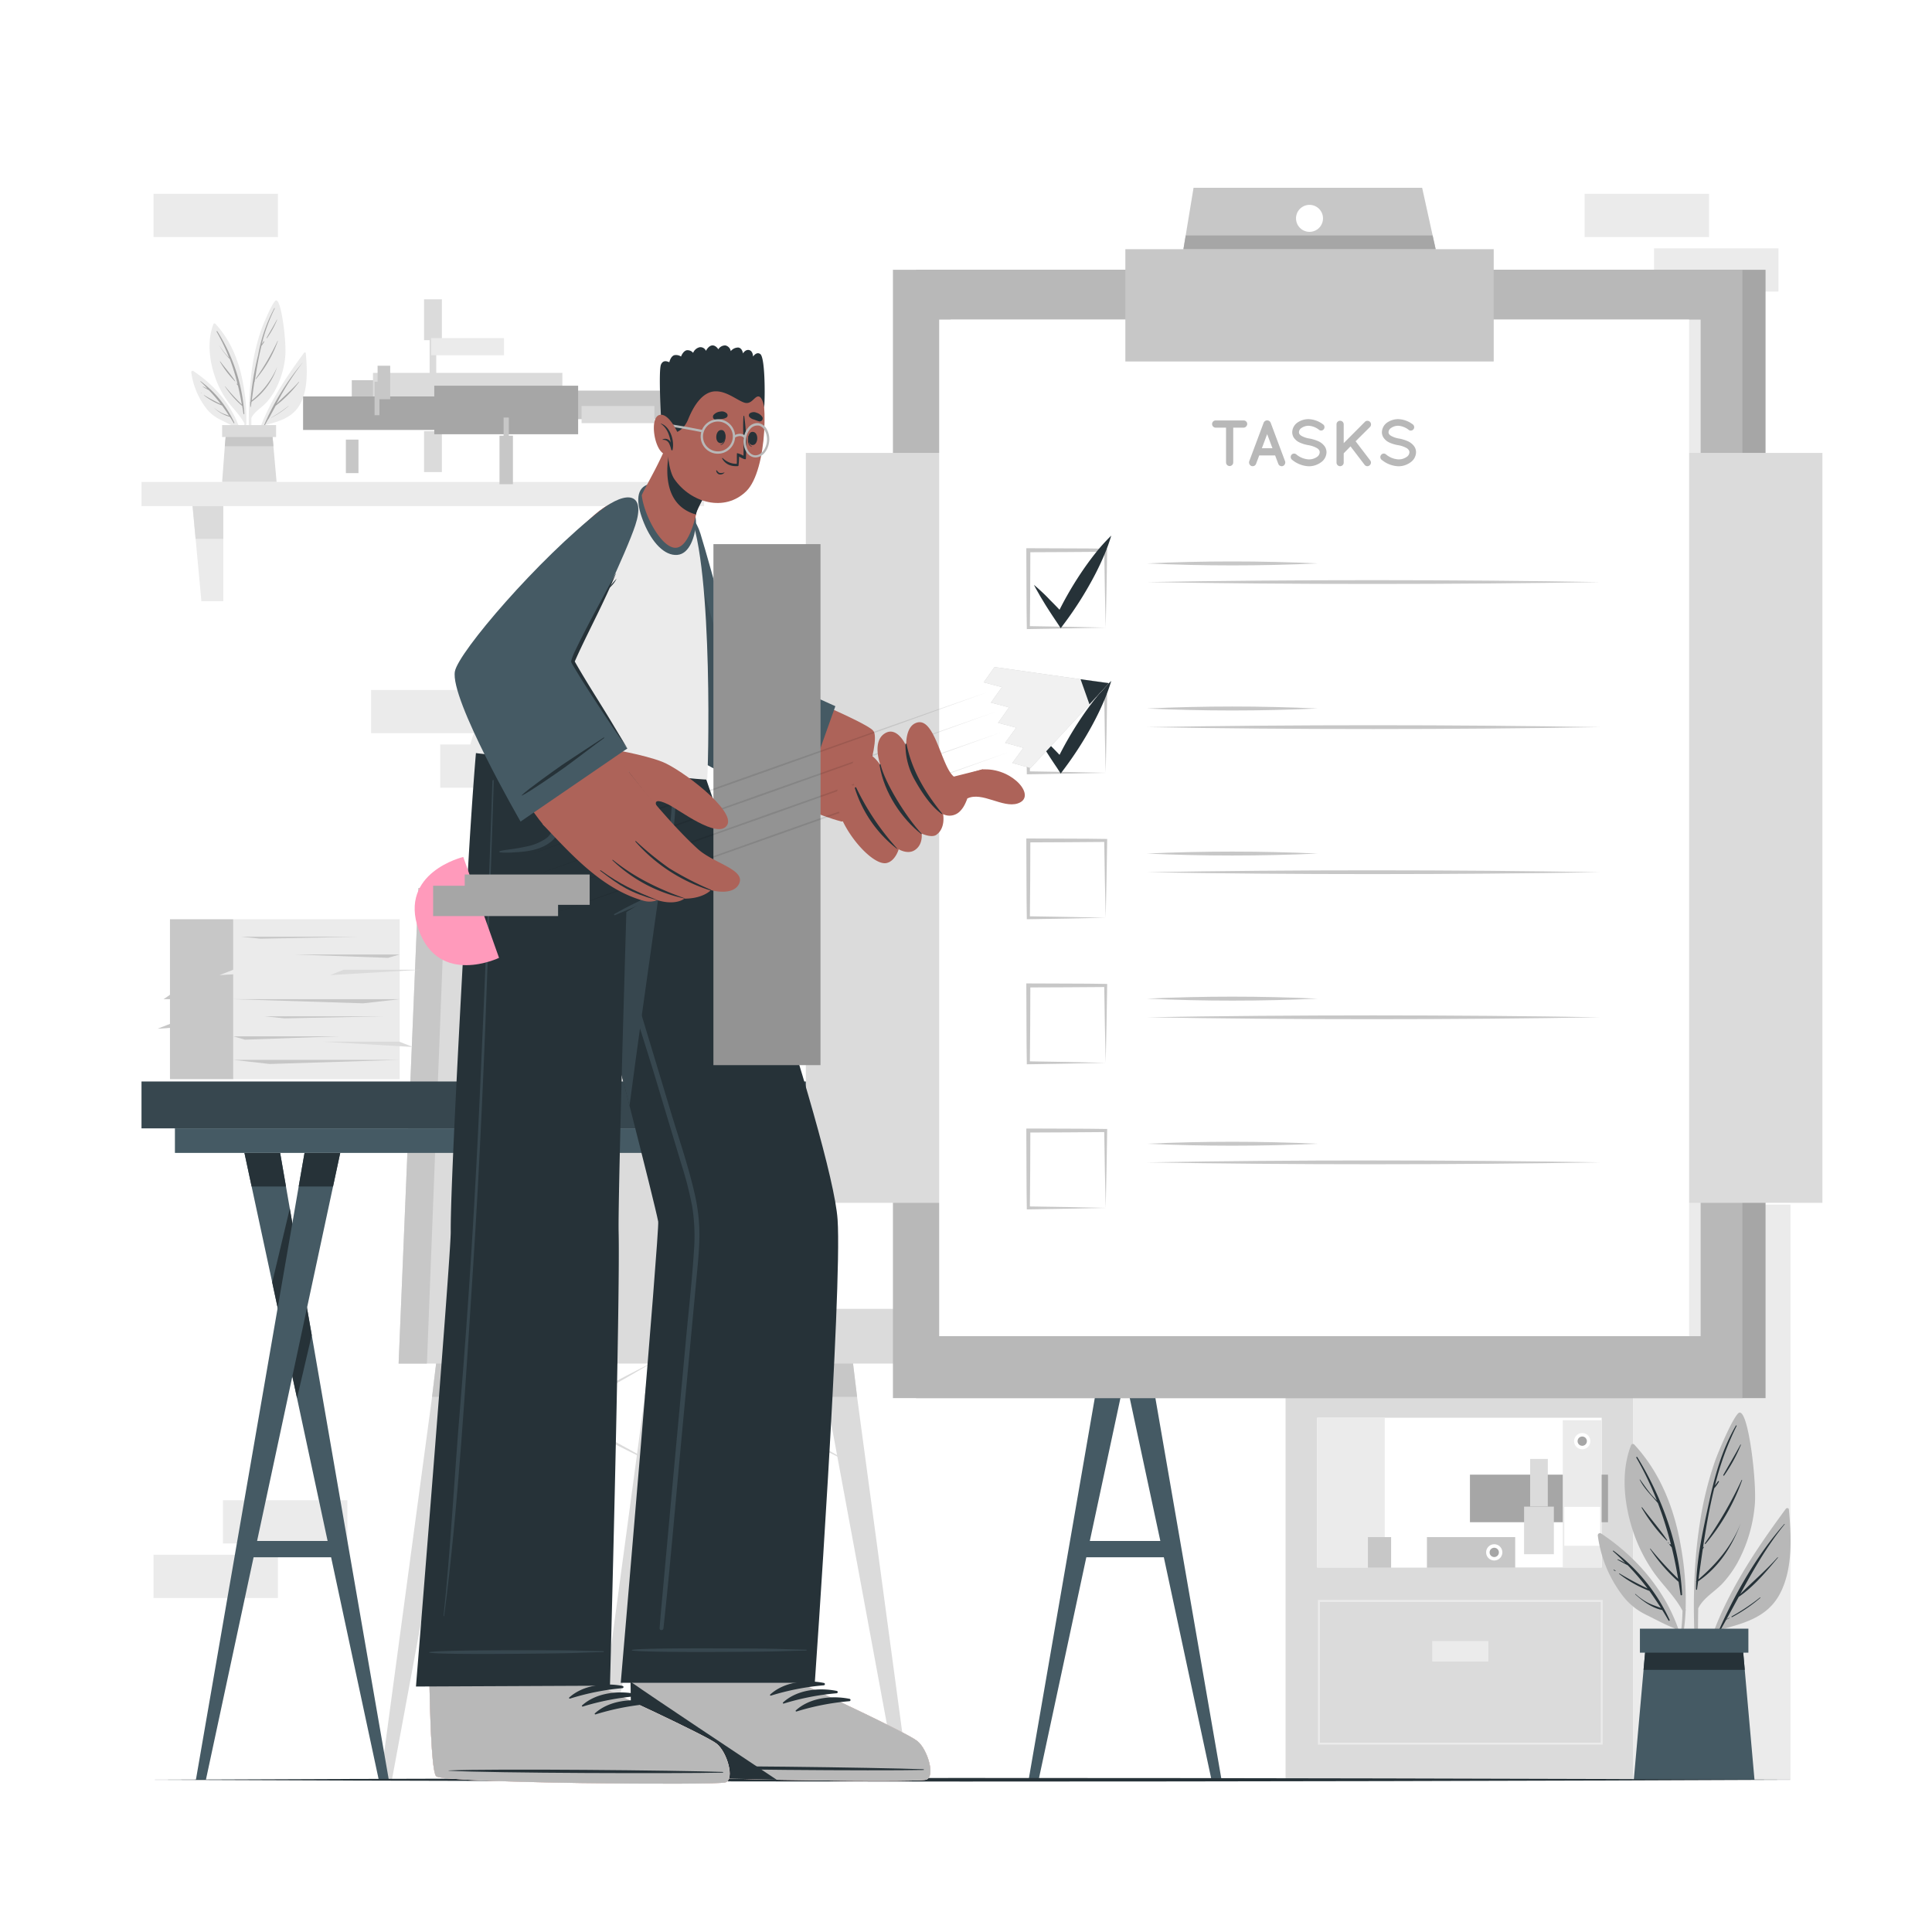 <svg class="animated" id="freepik_stories-task" xmlns="http://www.w3.org/2000/svg" viewBox="0 0 500 500" version="1.1" xmlns:xlink="http://www.w3.org/1999/xlink" xmlns:svgjs="http://svgjs.com/svgjs"><style>svg#freepik_stories-task:not(.animated) .animable {opacity: 0;}svg#freepik_stories-task.animated #freepik--background-complete--inject-9 {animation: 1s 1 forwards cubic-bezier(.36,-0.01,.5,1.38) slideLeft,3s Infinite  linear floating;animation-delay: 0s,1s;}svg#freepik_stories-task.animated #freepik--Plant--inject-9 {animation: 1s 1 forwards linear slideLeft,3s Infinite  linear floating;animation-delay: 0s,1s;}svg#freepik_stories-task.animated #freepik--Chair--inject-9 {animation: 1s 1 forwards cubic-bezier(.36,-0.01,.5,1.38) slideLeft,3s Infinite  linear floating;animation-delay: 0s,1s;}svg#freepik_stories-task.animated #freepik--Table--inject-9 {animation: 1s 1 forwards cubic-bezier(.36,-0.01,.5,1.38) slideUp,3s Infinite  linear floating;animation-delay: 0s,1s;}svg#freepik_stories-task.animated #freepik--Sheets--inject-9 {animation: 1s 1 forwards ease-in slideUp,3s Infinite  linear floating;animation-delay: 0s,1s;}svg#freepik_stories-task.animated #freepik--Clipboard--inject-9 {animation: 1s 1 forwards cubic-bezier(.36,-0.01,.5,1.38) slideDown,3s Infinite  linear floating;animation-delay: 0s,1s;}svg#freepik_stories-task.animated #freepik--Character--inject-9 {animation: 1s 1 forwards cubic-bezier(.36,-0.01,.5,1.38) slideDown,3s Infinite  linear floating;animation-delay: 0s,1s;}            @keyframes slideLeft {                0% {                    opacity: 0;                    transform: translateX(-30px);                }                100% {                    opacity: 1;                    transform: translateX(0);                }            }                    @keyframes floating {                0% {                    opacity: 1;                    transform: translateY(0px);                }                50% {                    transform: translateY(-10px);                }                100% {                    opacity: 1;                    transform: translateY(0px);                }            }                    @keyframes slideUp {                0% {                    opacity: 0;                    transform: translateY(30px);                }                100% {                    opacity: 1;                    transform: inherit;                }            }                    @keyframes slideDown {                0% {                    opacity: 0;                    transform: translateY(-30px);                }                100% {                    opacity: 1;                    transform: translateY(0);                }            }        </style><g id="freepik--background-complete--inject-9" class="animable" style="transform-origin: 250px 255.38px;"><rect x="57.7" y="388.26" width="32.2" height="11.19" style="fill: rgb(235, 235, 235); transform-origin: 73.8px 393.855px;" id="elwasgvfzzsp" class="animable"></rect><rect x="39.73" y="402.37" width="32.2" height="11.19" style="fill: rgb(235, 235, 235); transform-origin: 55.83px 407.965px;" id="elwqawdsjkyh" class="animable"></rect><rect x="131.89" y="178.56" width="32.2" height="11.19" style="fill: rgb(235, 235, 235); transform-origin: 147.99px 184.155px;" id="elcop1flaigbw" class="animable"></rect><rect x="113.93" y="192.67" width="32.2" height="11.19" style="fill: rgb(235, 235, 235); transform-origin: 130.03px 198.265px;" id="el7qwk6qkoaua" class="animable"></rect><rect x="96.04" y="178.56" width="32.2" height="11.19" style="fill: rgb(235, 235, 235); transform-origin: 112.14px 184.155px;" id="elno0irnbss7h" class="animable"></rect><rect x="428.06" y="402.37" width="32.2" height="11.19" style="fill: rgb(235, 235, 235); transform-origin: 444.16px 407.965px;" id="elpahbwt1yrfc" class="animable"></rect><rect x="410.1" y="50.16" width="32.2" height="11.19" style="fill: rgb(235, 235, 235); transform-origin: 426.2px 55.755px;" id="elfapi2uu8x7d" class="animable"></rect><rect x="428.06" y="64.27" width="32.2" height="11.19" style="fill: rgb(235, 235, 235); transform-origin: 444.16px 69.865px;" id="elne5u3uq9dj" class="animable"></rect><rect x="39.73" y="50.16" width="32.2" height="11.19" style="fill: rgb(235, 235, 235); transform-origin: 55.83px 55.755px;" id="eljm73x4u3ddr" class="animable"></rect><rect x="36.62" y="124.73" width="145.6" height="6.25" style="fill: rgb(235, 235, 235); transform-origin: 109.42px 127.855px;" id="elnt7di5f235a" class="animable"></rect><polygon points="57.79 155.59 52.12 155.59 49.84 130.98 57.79 130.98 57.79 155.59" style="fill: rgb(235, 235, 235); transform-origin: 53.815px 143.285px;" id="el95aq7zc7vq" class="animable"></polygon><polygon points="161.05 155.59 166.72 155.59 169 130.98 161.05 130.98 161.05 155.59" style="fill: rgb(235, 235, 235); transform-origin: 165.025px 143.285px;" id="el2udunm1bq9t" class="animable"></polygon><polygon points="49.84 130.98 57.78 130.98 57.78 139.45 50.62 139.45 49.84 130.98" style="fill: rgb(219, 219, 219); transform-origin: 53.81px 135.215px;" id="elzftpn4fn4yl" class="animable"></polygon><polygon points="168.99 130.98 168.21 139.45 161.05 139.45 161.05 130.98 168.99 130.98" style="fill: rgb(219, 219, 219); transform-origin: 165.02px 135.215px;" id="el8nhma2r94p4" class="animable"></polygon><path d="M78.68,91.32c-5.75,7.79-11.75,16.84-13.21,26.61,0,.15.22.2.25,0a57.73,57.73,0,0,1,2.55-7.83c3.78-1,7.49-1.89,9.48-5.65s1.77-8.89,1.38-13.1C79.11,91.18,78.8,91.17,78.68,91.32Z" style="fill: rgb(235, 235, 235); transform-origin: 72.43px 104.638px;" id="elepe45qskyev" class="animable"></path><path d="M68.32,110.08a64.6,64.6,0,0,1,10.13-16.4s.07,0,0,0a69.86,69.86,0,0,0-6.91,10.86c1.91-1.93,4-3.66,5.8-5.72,0,0,.09,0,.06.06A31.6,31.6,0,0,1,71.35,105c-.62,1.16-1.25,2.32-1.89,3.47l.48-.24s0,0,0,0a5.36,5.36,0,0,1-.54.26c-.3.55-.6,1.1-.91,1.65C68.44,110.31,68.27,110.2,68.32,110.08Z" style="fill: rgb(166, 166, 166); transform-origin: 73.396px 101.954px;" id="eljsyjq1nwq5h" class="animable"></path><path d="M70.25,108.06a34.57,34.57,0,0,0,4.41-3s.1,0,.06,0a23.23,23.23,0,0,1-4.41,3C70.24,108.2,70.18,108.1,70.25,108.06Z" style="fill: rgb(166, 166, 166); transform-origin: 72.474px 106.596px;" id="el1ojgvqebdof" class="animable"></path><path d="M64.84,117.84a.11.11,0,0,0,.21,0c0-3.22,0-6.45,0-9.68.82-1.67,2.59-2.59,3.82-3.92a17.32,17.32,0,0,0,2.3-3.2,22.88,22.88,0,0,0,2.66-8.88c.34-3.44-1-14.8-2.41-14.41-.76.2-3.19,5.83-3.84,7.69a53.48,53.48,0,0,0-2.29,9.44A100.27,100.27,0,0,0,64.84,117.84Z" style="fill: rgb(235, 235, 235); transform-origin: 69.135px 97.829px;" id="elf4q281i9lz" class="animable"></path><path d="M64.81,104l0,0a73,73,0,0,1,2-12.13A40.68,40.68,0,0,1,71,79.75c0-.07.14,0,.11.06a44.6,44.6,0,0,0-3.37,9.26c.14-.23.32-.45.47-.67s.2,0,.15.09a6,6,0,0,1-.69,1l0,0c-.75,3-1.29,6.15-1.76,9.25L66,98.6s.06,0,0,0-.12.2-.18.31c-.23,1.57-.45,3.14-.67,4.7A22,22,0,0,0,71.71,95s0,0,0,0a18.05,18.05,0,0,1-6.62,9l-.18,1.26c0,.08-.15.06-.15,0,0-.38,0-.75,0-1.12A.09.09,0,0,1,64.81,104Z" style="fill: rgb(166, 166, 166); transform-origin: 68.226px 92.517px;" id="el38npm71ygfv" class="animable"></path><path d="M66.14,98.05a64.65,64.65,0,0,0,5.71-9.84s.09,0,.07,0a31.71,31.71,0,0,1-5.68,9.9A.07.07,0,0,1,66.14,98.05Z" style="fill: rgb(166, 166, 166); transform-origin: 69.031px 93.163px;" id="el7vp7qvj6pmw" class="animable"></path><path d="M69,87.42c.89-1.57,1.83-3.1,2.66-4.7a0,0,0,0,1,.07,0,24.21,24.21,0,0,1-2.59,4.74C69.06,87.58,68.93,87.51,69,87.42Z" style="fill: rgb(166, 166, 166); transform-origin: 70.355px 85.122px;" id="el9vmmiirb1n" class="animable"></path><path d="M68.64,88.11s0,0,0,0S68.62,88.11,68.64,88.11Z" style="fill: rgb(166, 166, 166); transform-origin: 68.636px 88.11px;" id="elk9efrsvehi" class="animable"></path><path d="M63.26,109.59a32.21,32.21,0,0,1-.75,6.35c0,.22.07.45.1.69a30.32,30.32,0,0,0,1.13-7.07.2.2,0,0,0,0-.22h0A45.91,45.91,0,0,0,63,99.76c-1-5.92-3.17-11.6-7.3-16a.29.29,0,0,0-.45.09c-1.67,4.24-1.09,9.29.33,13.51a24.62,24.62,0,0,0,3.27,6.42C60.31,105.74,62.11,107.42,63.26,109.59Z" style="fill: rgb(235, 235, 235); transform-origin: 59.002px 100.159px;" id="ellykqv5ul6qm" class="animable"></path><path d="M56.23,85.71a45.48,45.48,0,0,1,7,21.37c0,.13-.21.16-.23,0-.09-.67-.2-1.34-.31-2h0A25.5,25.5,0,0,1,58.21,100s0-.07.06,0a53.1,53.1,0,0,0,4.31,4.69c-.28-1.66-.61-3.29-1-4.9l-.31-.36c-.07-.08.05-.2.12-.12l.09.11a56.15,56.15,0,0,0-2-6.49,19.37,19.37,0,0,1-2.83-3.65s0-.06,0,0a27.91,27.91,0,0,0,1.81,2.4c.26.3.55.59.82.88a49.61,49.61,0,0,0-3.2-6.67C56,85.7,56.17,85.62,56.23,85.71Z" style="fill: rgb(166, 166, 166); transform-origin: 59.645px 96.431px;" id="el4ertwc4iv4k" class="animable"></path><path d="M57,93.54c1.27,1.7,2.71,3.32,3.88,5.08a.05.05,0,0,1-.08.06,25.67,25.67,0,0,1-3.88-5.09C56.9,93.53,57,93.49,57,93.54Z" style="fill: rgb(166, 166, 166); transform-origin: 58.904px 96.109px;" id="el6m8vdwowcn4" class="animable"></path><path d="M61.08,99l.05.06s0,.09-.06.06l0-.06S61,99,61.08,99Z" style="fill: rgb(166, 166, 166); transform-origin: 61.086px 99.063px;" id="eldj6uehm4aw6" class="animable"></path><path d="M49.5,96.31A19.51,19.51,0,0,0,53.63,106,10.36,10.36,0,0,0,57,108.6c1.45.71,3,1.54,4.47,2.13A29.11,29.11,0,0,1,63,116.34c0-.16.1-.33.14-.49C62.2,107.58,56.85,100.52,50,96A.34.34,0,0,0,49.5,96.31Z" style="fill: rgb(235, 235, 235); transform-origin: 56.32px 106.15px;" id="elfzygjiot7lg" class="animable"></path><path d="M51.87,98.75a.06.06,0,0,1,.07-.09,27.94,27.94,0,0,1,8.71,10.74.1.1,0,0,1-.17.1c-.31-.56-.64-1.1-1-1.63h0a9.27,9.27,0,0,1-4.2-2.44s0-.07,0,0a10.08,10.08,0,0,0,2,1.39c.64.32,1.32.52,2,.78-.58-.92-1.18-1.8-1.81-2.65a18.2,18.2,0,0,1-4.69-2.64c-.05,0,0-.11,0-.08a48.22,48.22,0,0,0,4.36,2.34,36,36,0,0,0-3.08-3.59c-.53-.28-1.06-.57-1.58-.87,0,0,0-.09,0-.08a5.92,5.92,0,0,1,1.21.6C53.18,100,52.55,99.35,51.87,98.75Z" style="fill: rgb(166, 166, 166); transform-origin: 56.258px 104.096px;" id="elfyx71znpt3f" class="animable"></path><path d="M52,101.6a1.74,1.74,0,0,1,.26.19s0,0,0,0a1.43,1.43,0,0,1-.27-.15S52,101.57,52,101.6Z" style="fill: rgb(166, 166, 166); transform-origin: 52.125px 101.691px;" id="elyzq4yz23mdi" class="animable"></path><polygon points="71.58 124.72 57.49 124.72 58.18 115.49 58.45 112.48 70.49 112.48 70.76 115.49 71.58 124.72" style="fill: rgb(219, 219, 219); transform-origin: 64.535px 118.6px;" id="el1a9zcf8zm2m" class="animable"></polygon><polygon points="70.76 115.49 58.18 115.49 58.45 112.48 70.49 112.48 70.76 115.49" style="fill: rgb(199, 199, 199); transform-origin: 64.47px 113.985px;" id="el4jrcjalsm56" class="animable"></polygon><rect x="57.49" y="110.01" width="13.96" height="3.09" style="fill: rgb(219, 219, 219); transform-origin: 64.47px 111.555px;" id="elnhvmk0geqwb" class="animable"></rect><g id="elq3k78d1tp2j"><rect x="91.04" y="98.4" width="42.01" height="10.58" style="fill: rgb(199, 199, 199); transform-origin: 112.045px 103.69px; transform: rotate(90deg);" class="animable"></rect></g><g id="elvt5ji1vwrn9"><rect x="109.74" y="77.46" width="4.62" height="10.58" style="fill: rgb(219, 219, 219); transform-origin: 112.05px 82.75px; transform: rotate(90deg);" class="animable"></rect></g><g id="elg8ht8im8ozl"><rect x="111.19" y="86.54" width="1.71" height="10.58" style="fill: rgb(219, 219, 219); transform-origin: 112.045px 91.83px; transform: rotate(90deg);" class="animable"></rect></g><g id="eljwxg3enrm3b"><rect x="109.74" y="111.59" width="4.62" height="10.58" style="fill: rgb(219, 219, 219); transform-origin: 112.05px 116.88px; transform: rotate(90deg);" class="animable"></rect></g><g id="ely8qabs1ypr"><rect x="96.53" y="96.5" width="49.01" height="7.39" style="fill: rgb(219, 219, 219); transform-origin: 121.035px 100.195px; transform: rotate(90deg);" class="animable"></rect></g><g id="elvzj4y6g1e"><rect x="111.58" y="87.5" width="18.85" height="4.44" style="fill: rgb(235, 235, 235); transform-origin: 121.005px 89.72px; transform: rotate(90deg);" class="animable"></rect></g><g id="elpoiobpnajk"><rect x="132.87" y="101.09" width="49.01" height="7.39" style="fill: rgb(199, 199, 199); transform-origin: 157.375px 104.785px; transform: rotate(44.67deg);" class="animable"></rect></g><g id="els5ejuf2b7z8"><rect x="150.51" y="105.07" width="18.85" height="4.44" style="fill: rgb(219, 219, 219); transform-origin: 159.935px 107.29px; transform: rotate(44.67deg);" class="animable"></rect></g><g id="el4xuln3g0887"><rect x="112.39" y="99.82" width="37.23" height="12.56" style="fill: rgb(166, 166, 166); transform-origin: 131.005px 106.1px; transform: rotate(90deg);" class="animable"></rect></g><g id="el7nntprm6anl"><rect x="129.27" y="112.75" width="3.47" height="12.56" style="fill: rgb(199, 199, 199); transform-origin: 131.005px 119.03px; transform: rotate(90deg);" class="animable"></rect></g><g id="eldgdjonzzzwn"><rect x="130.33" y="108.06" width="1.35" height="12.56" style="fill: rgb(199, 199, 199); transform-origin: 131.005px 114.34px; transform: rotate(90deg);" class="animable"></rect></g><g id="elg7ctj1v23x4"><rect x="78.44" y="102.6" width="34.98" height="8.67" style="fill: rgb(166, 166, 166); transform-origin: 95.93px 106.935px; transform: rotate(113.23deg);" class="animable"></rect></g><g id="elarh49bq5yri"><rect x="89.51" y="113.77" width="3.26" height="8.67" style="fill: rgb(199, 199, 199); transform-origin: 91.14px 118.105px; transform: rotate(113.23deg);" class="animable"></rect></g><g id="elkf2it4mbnzc"><rect x="97.72" y="94.65" width="3.26" height="8.67" style="fill: rgb(199, 199, 199); transform-origin: 99.35px 98.985px; transform: rotate(113.24deg);" class="animable"></rect></g><g id="elwxal7z535nf"><rect x="96.94" y="98.79" width="1.26" height="8.67" style="fill: rgb(199, 199, 199); transform-origin: 97.57px 103.125px; transform: rotate(113.24deg);" class="animable"></rect></g><path d="M332.7,311.74V460.6h90V311.74Zm81.82,93.92H340.87V366.91h73.65Zm0-48H340.87V318.93h73.65Z" style="fill: rgb(219, 219, 219); transform-origin: 377.7px 386.17px;" id="elt8ztc0n3t7" class="animable"></path><rect x="422.69" y="311.74" width="40.69" height="148.86" style="fill: rgb(235, 235, 235); transform-origin: 443.035px 386.17px;" id="el5xvd180qd4a" class="animable"></rect><rect x="340.87" y="318.93" width="17.5" height="38.75" style="fill: rgb(235, 235, 235); transform-origin: 349.62px 338.305px;" id="elvww4koa5s" class="animable"></rect><path d="M414.77,451.51H341.08V414.06h73.69Zm-73.19-.5h72.69V414.56H341.58Z" style="fill: rgb(235, 235, 235); transform-origin: 377.925px 432.785px;" id="el91wzia7cya8" class="animable"></path><rect x="370.65" y="424.7" width="14.54" height="5.31" style="fill: rgb(235, 235, 235); transform-origin: 377.92px 427.355px;" id="eleoy7511k6q" class="animable"></rect><rect x="340.87" y="366.91" width="17.5" height="38.75" style="fill: rgb(235, 235, 235); transform-origin: 349.62px 386.285px;" id="elhnhyskx3ve" class="animable"></rect><g id="elc96y5my50th"><rect x="380.42" y="381.64" width="35.73" height="12.31" style="fill: rgb(166, 166, 166); transform-origin: 398.285px 387.795px; transform: rotate(90deg);" class="animable"></rect></g><g id="el2ef05x7h4qd"><rect x="394.43" y="389.92" width="7.71" height="12.31" style="fill: rgb(219, 219, 219); transform-origin: 398.285px 396.075px; transform: rotate(90deg);" class="animable"></rect></g><g id="ellkftx2gw2qo"><rect x="396" y="377.57" width="4.57" height="12.31" style="fill: rgb(219, 219, 219); transform-origin: 398.285px 383.725px; transform: rotate(90deg);" class="animable"></rect></g><rect x="362.34" y="327.78" width="31.12" height="29.9" style="fill: rgb(235, 235, 235); transform-origin: 377.9px 342.73px;" id="el3h609u3tvzt" class="animable"></rect><rect x="393.46" y="327.78" width="11.83" height="29.9" style="fill: rgb(199, 199, 199); transform-origin: 399.375px 342.73px;" id="elea0t512yysk" class="animable"></rect><polygon points="362.34 342.73 393.46 342.73 369.16 343.5 362.34 342.73" style="fill: rgb(199, 199, 199); transform-origin: 377.9px 343.115px;" id="elhxx9kflspli" class="animable"></polygon><polygon points="393.46 354.07 362.34 354.07 386.64 354.84 393.46 354.07" style="fill: rgb(199, 199, 199); transform-origin: 377.9px 354.455px;" id="eld5n8ea8w1zt" class="animable"></polygon><polygon points="362.34 334.37 382.05 334.37 364.53 335 362.34 334.37" style="fill: rgb(199, 199, 199); transform-origin: 372.195px 334.685px;" id="eluk3z24e31qo" class="animable"></polygon><polygon points="393.46 349.67 373.75 349.67 391.27 350.3 393.46 349.67" style="fill: rgb(199, 199, 199); transform-origin: 383.605px 349.985px;" id="elq1hesm44u9l" class="animable"></polygon><polygon points="369.81 331.05 392.04 331.05 388.33 331.42 369.81 331.05" style="fill: rgb(199, 199, 199); transform-origin: 380.925px 331.235px;" id="el4cmf8lpndqr" class="animable"></polygon><polygon points="365.37 345.94 387.6 345.94 383.89 346.31 365.37 345.94" style="fill: rgb(199, 199, 199); transform-origin: 376.485px 346.125px;" id="elni4m0d9cb3b" class="animable"></polygon><polygon points="379.04 337.22 393.46 337.22 396.04 338.23 379.04 337.22" style="fill: rgb(235, 235, 235); transform-origin: 387.54px 337.725px;" id="elxob6c3u2llh" class="animable"></polygon><polygon points="358.37 337.22 372.79 337.22 375.37 338.23 358.37 337.22" style="fill: rgb(235, 235, 235); transform-origin: 366.87px 337.725px;" id="elqnw53en0ad" class="animable"></polygon><polygon points="376.88 350.66 362.45 350.66 359.88 351.67 376.88 350.66" style="fill: rgb(235, 235, 235); transform-origin: 368.38px 351.165px;" id="elgrxvfdd75vl" class="animable"></polygon><polygon points="393.46 347.25 405.04 347.25 407.62 348.25 393.46 347.25" style="fill: rgb(199, 199, 199); transform-origin: 400.54px 347.75px;" id="elmftao5l2bdq" class="animable"></polygon><polygon points="397.5 342.73 406.48 342.73 405.29 341.91 397.5 342.73" style="fill: rgb(199, 199, 199); transform-origin: 401.99px 342.32px;" id="ell9sco8c9c5" class="animable"></polygon><rect x="404.44" y="367.55" width="10.07" height="38.11" style="fill: rgb(235, 235, 235); transform-origin: 409.475px 386.605px;" id="el06ycrthii41r" class="animable"></rect><path d="M409.48,375.07a2.1,2.1,0,1,1,2.1-2.1A2.1,2.1,0,0,1,409.48,375.07Z" style="fill: rgb(255, 255, 255); transform-origin: 409.48px 372.97px;" id="elv0nz4cbazl" class="animable"></path><path d="M409.48,374.17a1.2,1.2,0,1,1,1.2-1.2A1.2,1.2,0,0,1,409.48,374.17Z" style="fill: rgb(166, 166, 166); transform-origin: 409.48px 372.97px;" id="elxjijp6bldtc" class="animable"></path><g id="el8oy2nl0j0rr"><rect x="404.84" y="389.98" width="9.27" height="10.07" style="fill: rgb(255, 255, 255); transform-origin: 409.475px 395.015px; transform: rotate(90deg);" class="animable"></rect></g><rect x="354.02" y="397.8" width="38.11" height="7.92" style="fill: rgb(199, 199, 199); transform-origin: 373.075px 401.76px;" id="eljby4k2bf71o" class="animable"></rect><path d="M384.61,401.76a2.1,2.1,0,1,1,2.1,2.09A2.1,2.1,0,0,1,384.61,401.76Z" style="fill: rgb(255, 255, 255); transform-origin: 386.71px 401.75px;" id="el592e2sseoi" class="animable"></path><path d="M385.51,401.76a1.2,1.2,0,1,1,1.2,1.2A1.2,1.2,0,0,1,385.51,401.76Z" style="fill: rgb(166, 166, 166); transform-origin: 386.71px 401.76px;" id="elx6e5c17jfz" class="animable"></path><g id="elhoh139ghh47"><rect x="360.02" y="397.8" width="9.27" height="7.92" style="fill: rgb(255, 255, 255); transform-origin: 364.655px 401.76px; transform: rotate(180deg);" class="animable"></rect></g></g><g id="freepik--Plant--inject-9" class="animable" style="transform-origin: 438.454px 413.086px;"><path d="M462.19,390.46c-9.59,13-19.58,28.05-22,44.33,0,.25.37.33.42.08a97.65,97.65,0,0,1,4.24-13c6.31-1.74,12.49-3.16,15.8-9.42,3.38-6.43,2.95-14.81,2.31-21.82C462.89,390.23,462.38,390.21,462.19,390.46Z" style="fill: rgb(184, 184, 184); transform-origin: 451.796px 412.659px;" id="eljq2ickvmyzg" class="animable"></path><path d="M444.93,421.72c4.31-9.67,9.83-19.37,16.86-27.32,0,0,.12,0,.08.08-4.6,5.66-8.1,11.82-11.51,18.09,3.17-3.22,6.65-6.11,9.66-9.52.06-.07.15,0,.09.09-3,3.59-6.24,7.48-10.13,10.13-1.05,1.92-2.1,3.86-3.16,5.79.26-.15.53-.28.79-.41a0,0,0,0,1,.05.07c-.3.15-.59.31-.9.44l-1.52,2.73C445.12,422.1,444.84,421.92,444.93,421.72Z" style="fill: rgb(38, 50, 56); transform-origin: 453.395px 408.192px;" id="elstlsy1726oq" class="animable"></path><path d="M448.13,418.34a55.76,55.76,0,0,0,7.36-4.91c.06-.05.16,0,.09.09a39,39,0,0,1-7.34,5A.11.11,0,0,1,448.13,418.34Z" style="fill: rgb(38, 50, 56); transform-origin: 451.853px 415.967px;" id="elo528ilcj97m" class="animable"></path><path d="M439.06,432.37c0,.2.36.2.35,0,0-5.37,0-10.75.09-16.14,1.37-2.77,4.32-4.31,6.37-6.53a28.37,28.37,0,0,0,3.82-5.32,38.24,38.24,0,0,0,4.44-14.79c.57-5.74-1.61-24.67-4-24-1.25.34-5.31,9.72-6.38,12.81a88.56,88.56,0,0,0-3.82,15.72C437.94,406.72,438.1,419.67,439.06,432.37Z" style="fill: rgb(184, 184, 184); transform-origin: 446.297px 399.046px;" id="el0t8b7d6q7qua" class="animable"></path><path d="M439,409.24l0,0c.29-6.79,1.82-13.64,3.25-20.22,1.54-7.09,3.34-13.76,7-20.08a.1.1,0,0,1,.18.1,74.83,74.83,0,0,0-5.61,15.42c.24-.38.54-.74.79-1.11.1-.14.34,0,.24.14a9.73,9.73,0,0,1-1.14,1.61.06.06,0,0,1-.05,0c-1.25,5.07-2.16,10.25-2.93,15.42a1.63,1.63,0,0,0,.17-.2s.11,0,.08.06-.2.35-.3.52c-.39,2.62-.75,5.24-1.12,7.84,4.68-4,8.67-8.7,10.92-14.5,0,0,.05,0,0,0-2.2,6-5.68,11.36-11,15-.1.7-.2,1.4-.29,2.1,0,.14-.26.1-.26,0,0-.61,0-1.23.06-1.85A.15.15,0,0,1,439,409.24Z" style="fill: rgb(38, 50, 56); transform-origin: 444.715px 390.159px;" id="elzgf2n3q2yy" class="animable"></path><path d="M441.22,399.41a106.75,106.75,0,0,0,9.52-16.4c0-.06.15,0,.12.05a53.13,53.13,0,0,1-9.46,16.49C441.32,399.64,441.15,399.52,441.22,399.41Z" style="fill: rgb(38, 50, 56); transform-origin: 446.034px 391.283px;" id="el8zlikebun5" class="animable"></path><path d="M446,381.7c1.48-2.62,3-5.17,4.43-7.83,0-.08.14,0,.11.06a40.59,40.59,0,0,1-4.31,7.9C446.1,382,445.88,381.85,446,381.7Z" style="fill: rgb(38, 50, 56); transform-origin: 448.255px 377.871px;" id="el9nt4pi3h6s" class="animable"></path><path d="M445.39,382.84a0,0,0,1,1,0,0A0,0,0,1,1,445.39,382.84Z" style="fill: rgb(38, 50, 56); transform-origin: 445.39px 382.84px;" id="eluzakzjoclj" class="animable"></path><path d="M435.43,416.86a54.31,54.31,0,0,1-1.25,10.57c.06.38.11.76.17,1.16a50.71,50.71,0,0,0,1.89-11.78.36.36,0,0,0,0-.36v0a78.38,78.38,0,0,0-1.18-15.95c-1.66-9.86-5.29-19.31-12.16-26.7a.49.49,0,0,0-.76.16c-2.78,7.05-1.81,15.46.55,22.5a41.33,41.33,0,0,0,5.45,10.69C430.51,410.44,433.52,413.24,435.43,416.86Z" style="fill: rgb(184, 184, 184); transform-origin: 428.367px 401.136px;" id="elc2y6jdki85o" class="animable"></path><path d="M423.72,377.08c6.51,10.57,11,23.11,11.6,35.59,0,.22-.36.28-.39.06-.16-1.13-.33-2.24-.51-3.35h0a42.33,42.33,0,0,1-7.39-8.53c0-.05.05-.12.09-.07a90,90,0,0,0,7.18,7.81c-.47-2.76-1-5.47-1.67-8.15-.18-.2-.35-.41-.52-.61s.08-.32.19-.19l.16.17a95.38,95.38,0,0,0-3.4-10.81c-1.66-2-3.52-3.69-4.72-6.07a0,0,0,0,1,.08-.05c1,1.36,1.91,2.73,3,4,.44.5.93,1,1.38,1.46a83.6,83.6,0,0,0-5.33-11.11A.15.15,0,0,1,423.72,377.08Z" style="fill: rgb(38, 50, 56); transform-origin: 429.392px 394.952px;" id="eln8j27p0khug" class="animable"></path><path d="M425,390.12c2.1,2.83,4.5,5.54,6.46,8.47.05.08-.07.17-.14.1a43.61,43.61,0,0,1-6.47-8.49C424.84,390.11,425,390,425,390.12Z" style="fill: rgb(38, 50, 56); transform-origin: 428.161px 394.391px;" id="elanvl9qxoz6k" class="animable"></path><path d="M431.79,399.24l.09.09c.06.06,0,.16-.09.1l-.09-.09C431.63,399.28,431.73,399.18,431.79,399.24Z" style="fill: rgb(38, 50, 56); transform-origin: 431.79px 399.335px;" id="eluoese198u4" class="animable"></path><path d="M413.51,397.4a32.5,32.5,0,0,0,6.88,16.13,17.13,17.13,0,0,0,5.57,4.35c2.42,1.19,4.94,2.57,7.44,3.55a48.45,48.45,0,0,1,2.63,9.35c.08-.27.16-.55.25-.83-1.61-13.76-10.52-25.53-21.92-33.09A.56.56,0,0,0,413.51,397.4Z" style="fill: rgb(184, 184, 184); transform-origin: 424.893px 413.778px;" id="elpte35bde1qj" class="animable"></path><path d="M417.45,401.47c-.08-.07,0-.21.12-.15a46.59,46.59,0,0,1,14.52,17.9c.08.19-.17.35-.28.16-.53-.92-1.07-1.83-1.62-2.71h0c-2.6-.49-5.06-2.32-7-4.06-.05-.05,0-.12.08-.08a16,16,0,0,0,3.29,2.31c1.06.54,2.21.88,3.31,1.31-1-1.53-2-3-3-4.42a30.4,30.4,0,0,1-7.82-4.39c-.07-.06,0-.18.08-.13a81.86,81.86,0,0,0,7.26,3.89,64.2,64.2,0,0,0-5.13-6c-.88-.46-1.78-.93-2.63-1.43-.07,0,0-.16,0-.13a9.28,9.28,0,0,1,2,1C419.65,403.5,418.59,402.47,417.45,401.47Z" style="fill: rgb(38, 50, 56); transform-origin: 424.762px 410.385px;" id="el0kf54r31zwtr" class="animable"></path><path d="M417.7,406.23a4.25,4.25,0,0,1,.43.31c.05,0,0,.09-.05.07a2.59,2.59,0,0,1-.46-.26C417.54,406.3,417.62,406.17,417.7,406.23Z" style="fill: rgb(38, 50, 56); transform-origin: 417.869px 406.414px;" id="eltxnnblr8ffm" class="animable"></path><polygon points="454.06 460.6 422.83 460.6 425.35 432.16 425.91 425.89 450.99 425.89 451.54 432.16 454.06 460.6" style="fill: rgb(69, 90, 100); transform-origin: 438.445px 443.245px;" id="elsg5d1qq06rq" class="animable"></polygon><polygon points="451.54 432.16 425.35 432.16 425.91 425.89 450.99 425.89 451.54 432.16" style="fill: rgb(38, 50, 56); transform-origin: 438.445px 429.025px;" id="el6za3jgs48g" class="animable"></polygon><rect x="424.41" y="421.5" width="28.07" height="6.21" style="fill: rgb(69, 90, 100); transform-origin: 438.445px 424.605px;" id="elch8me69y52" class="animable"></rect></g><g id="freepik--Chair--inject-9" class="animable" style="transform-origin: 168.045px 345.215px;"><path d="M169.36,352.34c-4.43,2.62-8.9,5.16-13.38,7.68s-9,5-13.49,7.47-9,4.9-13.59,7.3l-6.83,3.58c-2.29,1.16-4.57,2.36-6.88,3.5,2.21-1.32,4.45-2.59,6.67-3.89l6.71-3.8c4.48-2.52,9-5,13.49-7.47s9-4.89,13.59-7.29S164.76,354.64,169.36,352.34Z" style="fill: rgb(219, 219, 219); transform-origin: 142.275px 367.105px;" id="elm7kec9elhn" class="animable"></path><path d="M119,352.34c4.28,2,8.52,4.16,12.74,6.3s8.42,4.35,12.64,6.52,8.37,4.43,12.53,6.7l6.24,3.41c2.06,1.17,4.14,2.31,6.19,3.5-2.15-1-4.26-2.07-6.4-3.11l-6.35-3.19c-4.22-2.14-8.42-4.35-12.63-6.52s-8.37-4.43-12.53-6.7S123.13,354.7,119,352.34Z" style="fill: rgb(219, 219, 219); transform-origin: 144.17px 365.555px;" id="el4wial5xps0y" class="animable"></path><path d="M220.48,352.34c-4.42,2.62-8.89,5.16-13.37,7.68s-9,5-13.5,7.47-9,4.9-13.59,7.3l-6.83,3.58c-2.29,1.16-4.57,2.36-6.87,3.5,2.21-1.32,4.44-2.59,6.66-3.89l6.71-3.8c4.48-2.52,9-5,13.5-7.47s9-4.89,13.59-7.29S215.88,354.64,220.48,352.34Z" style="fill: rgb(219, 219, 219); transform-origin: 193.4px 367.105px;" id="elx5ugy1hxug" class="animable"></path><path d="M170.14,352.34c4.28,2,8.52,4.16,12.75,6.3s8.42,4.35,12.63,6.52,8.38,4.43,12.54,6.7l6.23,3.41c2.07,1.17,4.14,2.31,6.19,3.5-2.14-1-4.26-2.07-6.39-3.11l-6.35-3.19c-4.23-2.14-8.42-4.35-12.63-6.52s-8.38-4.43-12.54-6.7S174.25,354.7,170.14,352.34Z" style="fill: rgb(219, 219, 219); transform-origin: 195.31px 365.555px;" id="ele6d9e11oitj" class="animable"></path><polygon points="211.14 345.26 213.84 361.51 232.19 460.6 235.15 460.6 221.81 361.51 219.84 345.26 211.14 345.26" style="fill: rgb(219, 219, 219); transform-origin: 223.145px 402.93px;" id="elzjnpzlyuok" class="animable"></polygon><polygon points="219.84 345.26 211.14 345.26 213.84 361.51 221.81 361.51 219.84 345.26" style="fill: rgb(199, 199, 199); transform-origin: 216.475px 353.385px;" id="elijcyiquoveq" class="animable"></polygon><polygon points="153.51 460.6 156.47 460.6 174.82 361.51 177.53 345.26 168.83 345.26 166.86 361.51 153.51 460.6" style="fill: rgb(219, 219, 219); transform-origin: 165.52px 402.93px;" id="elphyhrhil7ql" class="animable"></polygon><polygon points="168.83 345.26 166.86 361.51 174.82 361.51 177.53 345.26 168.83 345.26" style="fill: rgb(199, 199, 199); transform-origin: 172.195px 353.385px;" id="el50gr7hj4nbd" class="animable"></polygon><polygon points="98.47 460.6 101.43 460.6 119.78 361.51 122.49 345.26 113.79 345.26 111.82 361.51 98.47 460.6" style="fill: rgb(219, 219, 219); transform-origin: 110.48px 402.93px;" id="elex1972wqdmm" class="animable"></polygon><polygon points="111.82 361.51 119.78 361.51 122.49 345.26 113.79 345.26 111.82 361.51" style="fill: rgb(199, 199, 199); transform-origin: 117.155px 353.385px;" id="eliafsf15vdv" class="animable"></polygon><polygon points="103.16 352.89 237.62 352.89 237.62 338.73 187.29 338.73 170.37 229.83 108.29 229.83 103.16 352.89" style="fill: rgb(219, 219, 219); transform-origin: 170.39px 291.36px;" id="elvgmp1htiacf" class="animable"></polygon><polygon points="103.16 352.89 110.49 352.89 115.27 229.83 108.29 229.83 103.16 352.89" style="fill: rgb(199, 199, 199); transform-origin: 109.215px 291.36px;" id="elsfwqso50xl" class="animable"></polygon></g><g id="freepik--Table--inject-9" class="animable" style="transform-origin: 183.415px 370.245px;"><rect x="63.57" y="398.8" width="24.02" height="4.22" style="fill: rgb(69, 90, 100); transform-origin: 75.58px 400.91px;" id="elepqvfyobe6p" class="animable"></rect><polygon points="100.62 460.6 98.02 460.6 76.87 361.84 75.66 356.21 71.86 338.48 70.45 331.87 65.12 307.06 63.26 298.37 72.5 298.37 74.01 307.06 75 312.76 75.66 316.56 79.45 338.48 80.68 345.53 100.62 460.6" style="fill: rgb(69, 90, 100); transform-origin: 81.94px 379.485px;" id="elbqfiguj8fxi" class="animable"></polygon><polygon points="72.5 298.37 74.01 307.06 65.12 307.06 63.26 298.37 72.5 298.37" style="fill: rgb(38, 50, 56); transform-origin: 68.635px 302.715px;" id="elqttwaaeyurg" class="animable"></polygon><polygon points="80.68 345.53 76.87 361.84 75.66 356.21 71.86 338.48 70.45 331.87 75 312.76 75.66 316.56 79.45 338.48 80.68 345.53" style="fill: rgb(38, 50, 56); transform-origin: 75.565px 337.3px;" id="elof31tzux8jb" class="animable"></polygon><polygon points="88.05 298.37 86.19 307.06 79.45 338.48 75.66 356.21 53.29 460.6 50.7 460.6 71.86 338.48 75.66 316.56 77.3 307.06 78.81 298.37 88.05 298.37" style="fill: rgb(69, 90, 100); transform-origin: 69.375px 379.485px;" id="eltfgjsl35ah" class="animable"></polygon><polygon points="88.05 298.37 86.19 307.06 77.3 307.06 78.81 298.37 88.05 298.37" style="fill: rgb(38, 50, 56); transform-origin: 82.675px 302.715px;" id="el3jx89njjj3d" class="animable"></polygon><rect x="279.08" y="398.8" width="24.02" height="4.22" style="fill: rgb(69, 90, 100); transform-origin: 291.09px 400.91px;" id="elncd4o5hbx7" class="animable"></rect><polygon points="316.13 460.6 313.53 460.6 292.38 361.84 291.17 356.21 287.37 338.48 285.96 331.87 280.63 307.06 278.77 298.37 288.01 298.37 289.52 307.06 290.51 312.76 291.17 316.56 294.96 338.48 296.19 345.53 316.13 460.6" style="fill: rgb(69, 90, 100); transform-origin: 297.45px 379.485px;" id="elnolu3fqid5h" class="animable"></polygon><polygon points="288.01 298.37 289.52 307.06 280.63 307.06 278.77 298.37 288.01 298.37" style="fill: rgb(38, 50, 56); transform-origin: 284.145px 302.715px;" id="elvbigokk2kni" class="animable"></polygon><polygon points="296.19 345.53 292.38 361.84 291.17 356.21 287.37 338.48 285.96 331.87 290.51 312.76 291.17 316.56 294.96 338.48 296.19 345.53" style="fill: rgb(38, 50, 56); transform-origin: 291.075px 337.3px;" id="elefd3dqbqf3c" class="animable"></polygon><polygon points="303.56 298.37 301.7 307.06 294.96 338.48 291.17 356.21 268.8 460.6 266.21 460.6 287.37 338.48 291.17 316.56 292.81 307.06 294.32 298.37 303.56 298.37" style="fill: rgb(69, 90, 100); transform-origin: 284.885px 379.485px;" id="el3s8ho0faamr" class="animable"></polygon><polygon points="303.56 298.37 301.7 307.06 292.81 307.06 294.32 298.37 303.56 298.37" style="fill: rgb(38, 50, 56); transform-origin: 298.185px 302.715px;" id="elstm690ril7p" class="animable"></polygon><rect x="45.27" y="292.02" width="276.29" height="6.35" style="fill: rgb(69, 90, 100); transform-origin: 183.415px 295.195px;" id="eltw3dyj9nth" class="animable"></rect><rect x="36.62" y="279.89" width="293.59" height="12.13" style="fill: rgb(55, 71, 79); transform-origin: 183.415px 285.955px;" id="elmr6x6jf096" class="animable"></rect></g><g id="freepik--Sheets--inject-9" class="animable animator-active" style="transform-origin: 74.85px 258.595px;"><g id="eleo3nypiiuk"><rect x="60.36" y="237.9" width="43.08" height="41.39" style="fill: rgb(235, 235, 235); transform-origin: 81.9px 258.595px; transform: rotate(180deg);" class="animable"></rect></g><g id="elljd48gqyjj"><rect x="43.99" y="237.9" width="16.37" height="41.39" style="fill: rgb(199, 199, 199); transform-origin: 52.175px 258.595px; transform: rotate(180deg);" class="animable"></rect></g><polygon points="103.44 258.59 60.36 258.59 94 259.66 103.44 258.59" style="fill: rgb(199, 199, 199); transform-origin: 81.9px 259.125px;" id="elh0i7tp2q35" class="animable"></polygon><polygon points="60.36 274.29 103.44 274.29 69.8 275.36 60.36 274.29" style="fill: rgb(199, 199, 199); transform-origin: 81.9px 274.825px;" id="eltmp022v1tb" class="animable"></polygon><polygon points="103.44 247.02 76.15 247.02 100.41 247.89 103.44 247.02" style="fill: rgb(199, 199, 199); transform-origin: 89.795px 247.455px;" id="el7djpvrh2sjk" class="animable"></polygon><polygon points="60.36 268.2 87.65 268.2 63.39 269.07 60.36 268.2" style="fill: rgb(199, 199, 199); transform-origin: 74.005px 268.635px;" id="el5zlowtz0m5d" class="animable"></polygon><polygon points="93.11 242.42 62.33 242.42 67.46 242.94 93.11 242.42" style="fill: rgb(199, 199, 199); transform-origin: 77.72px 242.68px;" id="elgqrx6ddeb4w" class="animable"></polygon><polygon points="99.25 263.03 68.48 263.03 73.61 263.55 99.25 263.03" style="fill: rgb(199, 199, 199); transform-origin: 83.865px 263.29px;" id="elvjh1whj60ti" class="animable"></polygon><polygon points="80.33 250.97 60.36 250.97 56.8 252.36 80.33 250.97" style="fill: rgb(235, 235, 235); transform-origin: 68.565px 251.665px;" id="elmgfhb8gwgud" class="animable"></polygon><polygon points="108.94 250.97 88.97 250.97 85.41 252.36 108.94 250.97" style="fill: rgb(219, 219, 219); transform-origin: 97.175px 251.665px;" id="elkgmej0dylz" class="animable"></polygon><polygon points="83.32 269.57 103.28 269.57 106.85 270.96 83.32 269.57" style="fill: rgb(219, 219, 219); transform-origin: 95.085px 270.265px;" id="elznl78yg6rr" class="animable"></polygon><polygon points="60.36 264.85 44.33 264.85 40.76 266.24 60.36 264.85" style="fill: rgb(199, 199, 199); transform-origin: 50.56px 265.545px;" id="el99xcquie0s9" class="animable"></polygon><polygon points="54.77 258.59 42.33 258.59 43.99 257.46 54.77 258.59" style="fill: rgb(199, 199, 199); transform-origin: 48.55px 258.025px;" id="elpcsk9g5sm5f" class="animable"></polygon></g><g id="freepik--Clipboard--inject-9" class="animable" style="transform-origin: 344.005px 205.215px;"><rect x="237.07" y="69.82" width="219.85" height="292.01" style="fill: rgb(184, 184, 184); transform-origin: 346.995px 215.825px;" id="elx8ljq04dau8" class="animable"></rect><g id="elbxjc2r8a2bu"><g style="opacity: 0.1; transform-origin: 346.995px 215.825px;" class="animable"><rect x="237.07" y="69.82" width="219.85" height="292.01" style="fill: rgb(2, 1, 0); transform-origin: 346.995px 215.825px;" id="eltw1k6133dt" class="animable"></rect></g></g><rect x="231.09" y="69.82" width="219.85" height="292.01" style="fill: rgb(184, 184, 184); transform-origin: 341.015px 215.825px;" id="elhi8zun3s44o" class="animable"></rect><g id="eljahu6ulas7s"><rect x="246.04" y="82.71" width="194.08" height="263.09" style="fill: rgb(235, 235, 235); transform-origin: 343.08px 214.255px; transform: rotate(-0.73deg);" class="animable"></rect></g><g id="elqv1y10tmqy"><rect x="208.55" y="117.21" width="263.09" height="194.08" style="fill: rgb(219, 219, 219); transform-origin: 340.095px 214.25px; transform: rotate(-88.76deg);" class="animable"></rect></g><rect x="243.06" y="82.71" width="194.08" height="263.09" style="fill: rgb(255, 255, 255); transform-origin: 340.1px 214.255px;" id="elfkuoa6k92u6" class="animable"></rect><path d="M286.15,162.42c-5.18.13-15.23.33-20.41.39-.11-6-.08-14.39-.13-20.43v-.5h.5c6.07.06,14.44,0,20.43.12-.07,5.19-.25,15.24-.39,20.42Zm0,0c-.13-5-.31-15-.38-20l.38.38c-5.79.07-14.16.09-20,.12l.5-.5c0,5.91-.05,14.21-.12,20l-.38-.38c5,.06,15.05.26,20,.38Z" style="fill: rgb(199, 199, 199); transform-origin: 276.075px 152.345px;" id="el3i6ezu3atbc" class="animable"></path><path d="M296.8,145.81c14.69-.68,29.5-.68,44.19,0-14.7.69-29.5.68-44.19,0Z" style="fill: rgb(199, 199, 199); transform-origin: 318.895px 145.812px;" id="elkokdqde9bb" class="animable"></path><path d="M296.8,150.64c37.68-.67,79.57-.65,117.28,0-37.72.64-79.59.66-117.28,0Z" style="fill: rgb(199, 199, 199); transform-origin: 355.44px 150.636px;" id="el6mh9bjyfpnn" class="animable"></path><path d="M267.59,151.36c.74.62,1.44,1.26,2.14,1.91s1.37,1.32,2,2c1.35,1.33,2.65,2.7,3.93,4.09l-2.29.15a89.6,89.6,0,0,1,6.24-11q1.74-2.62,3.7-5.12a47.88,47.88,0,0,1,4.28-4.77,47.89,47.89,0,0,1-2.24,6c-.85,1.93-1.79,3.82-2.8,5.66a92.23,92.23,0,0,1-6.78,10.62l-1.26,1.68-1-1.53c-1.06-1.57-2.1-3.15-3.1-4.76-.48-.82-1-1.62-1.46-2.45S268,152.22,267.59,151.36Z" style="fill: rgb(38, 50, 56); transform-origin: 277.59px 150.6px;" id="ellhsjpcatu8" class="animable"></path><path d="M286.15,200c-5.18.13-15.23.33-20.41.39-.11-6-.08-14.38-.13-20.43v-.5h.5c6.07.06,14.44,0,20.43.13-.07,5.19-.25,15.23-.39,20.41Zm0,0c-.13-5-.31-15-.38-20l.38.39c-5.79.07-14.16.08-20,.11l.5-.5c0,5.91-.05,14.22-.12,20l-.38-.38c5,.06,15.05.26,20,.38Z" style="fill: rgb(199, 199, 199); transform-origin: 276.075px 189.925px;" id="elda6jjyjua75" class="animable"></path><path d="M296.8,183.36c14.69-.68,29.5-.69,44.19,0-14.7.68-29.5.68-44.19,0Z" style="fill: rgb(199, 199, 199); transform-origin: 318.895px 183.358px;" id="elewidrpnv39" class="animable"></path><path d="M296.8,188.18c37.68-.66,79.57-.65,117.28,0-37.72.65-79.59.67-117.28,0Z" style="fill: rgb(199, 199, 199); transform-origin: 355.44px 188.182px;" id="elqnyepafq2kr" class="animable"></path><path d="M267.59,188.9c.74.62,1.44,1.26,2.14,1.91s1.37,1.32,2,2c1.35,1.34,2.65,2.71,3.93,4.1l-2.29.14a90.23,90.23,0,0,1,6.24-10.94q1.74-2.62,3.7-5.12a46.79,46.79,0,0,1,4.28-4.77,47.75,47.75,0,0,1-2.24,6c-.85,1.94-1.79,3.82-2.8,5.67a92.11,92.11,0,0,1-6.78,10.61l-1.26,1.69-1-1.54c-1.06-1.56-2.1-3.14-3.1-4.76-.48-.82-1-1.62-1.46-2.45S268,189.76,267.59,188.9Z" style="fill: rgb(38, 50, 56); transform-origin: 277.59px 188.205px;" id="elun6zs45trx7" class="animable"></path><path d="M286.15,237.51c-5.18.13-15.23.33-20.41.39-.11-6-.08-14.39-.13-20.43V217h.5c6.07.06,14.44,0,20.43.12-.07,5.19-.25,15.23-.39,20.42Zm0,0c-.13-5-.31-15-.38-20l.38.38c-5.79.07-14.16.09-20,.12l.5-.5c0,5.91-.05,14.21-.12,20l-.38-.38c5,.06,15.05.26,20,.38Z" style="fill: rgb(199, 199, 199); transform-origin: 276.075px 227.45px;" id="el1021s6wwtr0o" class="animable"></path><path d="M296.8,220.9c14.69-.68,29.5-.68,44.19,0-14.7.68-29.5.68-44.19,0Z" style="fill: rgb(199, 199, 199); transform-origin: 318.895px 220.9px;" id="el7e8ud12mwyx" class="animable"></path><path d="M296.8,225.73c37.68-.67,79.57-.65,117.28,0-37.72.64-79.59.66-117.28,0Z" style="fill: rgb(199, 199, 199); transform-origin: 355.44px 225.726px;" id="eld45ng9klrkn" class="animable"></path><path d="M286.15,275.05c-5.18.13-15.23.33-20.41.39-.11-6-.08-14.38-.13-20.43v-.5h.5c6.07.06,14.44,0,20.43.13-.07,5.18-.25,15.23-.39,20.41Zm0,0c-.13-5-.31-15-.38-20l.38.39c-5.79.07-14.16.08-20,.11l.5-.5c0,5.91-.05,14.22-.12,20l-.38-.38c5,.06,15.05.26,20,.38Z" style="fill: rgb(199, 199, 199); transform-origin: 276.075px 264.975px;" id="elxmd8qfp29c" class="animable"></path><path d="M296.8,258.45c14.69-.69,29.5-.69,44.19,0-14.7.68-29.5.68-44.19,0Z" style="fill: rgb(199, 199, 199); transform-origin: 318.895px 258.446px;" id="eli5qomrhawhk" class="animable"></path><path d="M296.8,263.27c37.68-.66,79.57-.65,117.28,0-37.72.65-79.59.67-117.28,0Z" style="fill: rgb(199, 199, 199); transform-origin: 355.44px 263.272px;" id="elbisdyho7acb" class="animable"></path><path d="M286.15,312.6c-5.18.13-15.23.32-20.41.39-.11-6-.08-14.39-.13-20.43v-.5h.5c6.07.06,14.44,0,20.43.12-.07,5.19-.25,15.23-.39,20.42Zm0,0c-.13-5-.31-15.05-.38-20l.38.38c-5.79.07-14.16.09-20,.12l.5-.5c0,5.91-.05,14.21-.12,20l-.38-.38c5,.06,15.05.26,20,.38Z" style="fill: rgb(199, 199, 199); transform-origin: 276.075px 302.525px;" id="el2198gdujvnl" class="animable"></path><path d="M296.8,296c14.69-.68,29.5-.68,44.19,0-14.7.68-29.5.68-44.19,0Z" style="fill: rgb(199, 199, 199); transform-origin: 318.895px 296px;" id="el8t61aef571s" class="animable"></path><path d="M296.8,300.82c37.68-.67,79.57-.65,117.28,0-37.72.64-79.59.66-117.28,0Z" style="fill: rgb(199, 199, 199); transform-origin: 355.44px 300.816px;" id="els1x90znuddb" class="animable"></path><path d="M321.85,110.68h-2.69v9a.93.93,0,0,1-1.86,0v-9h-2.68a.94.94,0,0,1-.93-.94.92.92,0,0,1,.93-.93h7.23a.92.92,0,0,1,.93.93A1,1,0,0,1,321.85,110.68Z" style="fill: rgb(184, 184, 184); transform-origin: 318.235px 114.707px;" id="ela70xtxbewr7" class="animable"></path><path d="M330,117.86h-4.11l-.83,2.2a.94.94,0,0,1-.88.59,1.07,1.07,0,0,1-.32-.05,1,1,0,0,1-.56-1.22l3.74-10a1,1,0,0,1,.9-.59,1,1,0,0,1,.9.59l3.74,10a1,1,0,0,1-.56,1.22,1.07,1.07,0,0,1-.32.05.92.92,0,0,1-.87-.59Zm-.69-1.86-1.37-3.64L326.57,116Z" style="fill: rgb(184, 184, 184); transform-origin: 327.94px 114.72px;" id="el05uxh4c8ona7" class="animable"></path><path d="M334.23,117.71a.88.88,0,0,1,1.24-.12,5.48,5.48,0,0,0,3.23,1.3,3.6,3.6,0,0,0,2.12-.63,1.52,1.52,0,0,0,.72-1.21,1,1,0,0,0-.15-.55,1.62,1.62,0,0,0-.51-.5,6.89,6.89,0,0,0-2.31-.8h0a8.82,8.82,0,0,1-2.18-.66,3.7,3.7,0,0,1-1.58-1.32,2.61,2.61,0,0,1-.38-1.39,3.13,3.13,0,0,1,1.35-2.47,5.06,5.06,0,0,1,2.93-.89,6.65,6.65,0,0,1,3.69,1.35.87.87,0,0,1,.23,1.2.85.85,0,0,1-1.2.26,4.87,4.87,0,0,0-2.72-1.09,3.25,3.25,0,0,0-1.9.58,1.33,1.33,0,0,0-.64,1.06.8.8,0,0,0,.12.48,1.57,1.57,0,0,0,.45.44,6,6,0,0,0,2.12.74h0a10.05,10.05,0,0,1,2.34.71,4,4,0,0,1,1.69,1.41,2.76,2.76,0,0,1,.41,1.44,3.27,3.27,0,0,1-1.46,2.62,5.29,5.29,0,0,1-3.13,1,7.23,7.23,0,0,1-4.33-1.69A.9.9,0,0,1,334.23,117.71Z" style="fill: rgb(184, 184, 184); transform-origin: 338.667px 114.57px;" id="elfeg0od10xev" class="animable"></path><path d="M345.89,119.72v-9.9a.93.93,0,0,1,1.86,0v4.86l5.48-5.5a.92.92,0,0,1,1.32,0,.94.94,0,0,1,0,1.32l-3.72,3.7,3.76,4.93a.9.9,0,0,1-.14,1.3.87.87,0,0,1-.59.22.91.91,0,0,1-.69-.34l-3.66-4.79-1.76,1.8v2.4a.93.93,0,1,1-1.86,0Z" style="fill: rgb(184, 184, 184); transform-origin: 350.355px 114.77px;" id="elb49ppoz2jlt" class="animable"></path><path d="M357.45,117.71a.86.86,0,0,1,1.23-.12,5.5,5.5,0,0,0,3.23,1.3,3.6,3.6,0,0,0,2.12-.63,1.51,1.51,0,0,0,.73-1.21.94.94,0,0,0-.16-.55,1.68,1.68,0,0,0-.5-.5,6.87,6.87,0,0,0-2.32-.8h0a8.82,8.82,0,0,1-2.18-.66,3.62,3.62,0,0,1-1.57-1.32,2.53,2.53,0,0,1-.39-1.39,3.13,3.13,0,0,1,1.35-2.47,5.06,5.06,0,0,1,2.93-.89,6.62,6.62,0,0,1,3.69,1.35.88.88,0,0,1-1,1.46,4.87,4.87,0,0,0-2.72-1.09,3.25,3.25,0,0,0-1.9.58,1.36,1.36,0,0,0-.64,1.06.88.88,0,0,0,.12.48,1.63,1.63,0,0,0,.46.44,5.94,5.94,0,0,0,2.11.74h0a10.11,10.11,0,0,1,2.33.71,4,4,0,0,1,1.69,1.41,2.67,2.67,0,0,1,.41,1.44,3.27,3.27,0,0,1-1.46,2.62,5.27,5.27,0,0,1-3.13,1,7.29,7.29,0,0,1-4.33-1.69A.89.89,0,0,1,357.45,117.71Z" style="fill: rgb(184, 184, 184); transform-origin: 361.85px 114.57px;" id="el43ecjnaly2q" class="animable"></path><rect x="291.24" y="64.49" width="95.33" height="29.06" style="fill: rgb(199, 199, 199); transform-origin: 338.905px 79.02px;" id="el94l9z2u1kjg" class="animable"></rect><path d="M368.05,48.6H308.89l-2.62,15.89h65.28ZM338.9,60a3.49,3.49,0,1,1,3.49-3.49A3.48,3.48,0,0,1,338.9,60Z" style="fill: rgb(199, 199, 199); transform-origin: 338.91px 56.545px;" id="elkn5uv3n2izf" class="animable"></path><polygon points="371.55 64.49 306.27 64.49 306.86 60.94 370.76 60.94 371.55 64.49" style="fill: rgb(166, 166, 166); transform-origin: 338.91px 62.715px;" id="elcrvm4govsoc" class="animable"></polygon></g><g id="freepik--Floor--inject-9" class="animable" style="transform-origin: 250px 460.6px;"><path d="M36.62,460.6c136.7-.61,290.06-.62,426.76,0-136.7.62-290.06.61-426.76,0Z" style="fill: rgb(38, 50, 56); transform-origin: 250px 460.6px;" id="el7mb2ymyfx8p" class="animable"></path></g><g id="freepik--Character--inject-9" class="animable" style="transform-origin: 197.157px 275.507px;"><path d="M239.68,460.59c-2.44.8-72.18-.09-74.81-1.82-1-.63-1.47-10.8-1.68-23.1v-.39c-.05-2.53-.08-5.15-.09-7.79,0-.37,0-.73,0-1.09l3.37-36.18,46.65.45-4.59,35.84-.06,1.42-.28,7.42,0,.76s26.54,12.28,29.23,14.48S242.13,459.82,239.68,460.59Z" style="fill: rgb(173, 99, 89); transform-origin: 201.942px 425.553px;" id="el567quop57ko" class="animable"></path><path d="M239.68,460.59c-2.44.8-72.18-.09-74.81-1.82-1-.63-1.47-10.8-1.68-23.1v-.39c-.05-2.53-.08-5.15-.09-7.79,0-.37,0-.73,0-1.09l45.43.11-.06,1.42-.28,7.42,0,.76s26.54,12.28,29.23,14.48S242.13,459.82,239.68,460.59Z" style="fill: rgb(235, 235, 235); transform-origin: 201.942px 443.643px;" id="eldgd42hw960k" class="animable"></path><path d="M239.69,460.59c-1.26.41-20.2.37-38.72,0-3.73-.08-7.43-.16-11-.26-13.21-.36-24.12-.9-25.13-1.56s-1.47-10.52-1.67-22.59c0-.17,0-.34,0-.51s0-.27,0-.4h.05l44.94.08,0,.76s26.55,12.28,29.24,14.47S242.13,459.81,239.69,460.59Z" style="fill: rgb(184, 184, 184); transform-origin: 201.976px 448.076px;" id="ellm8jcjr7l2d" class="animable"></path><path d="M238.93,457.88c-11.75-.44-59.19-1.1-70.84-.64-.1,0-.1.07,0,.08,11.64.69,59.08,1,70.84.75C239.18,458.07,239.18,457.89,238.93,457.88Z" style="fill: rgb(38, 50, 56); transform-origin: 203.566px 457.62px;" id="elyqz0tjupli" class="animable"></path><path d="M213.19,435.54c-4.61-.92-10.28-.28-13.86,3-.14.13,0,.32.2.28a65.1,65.1,0,0,1,13.63-2.66A.3.3,0,0,0,213.19,435.54Z" style="fill: rgb(38, 50, 56); transform-origin: 206.379px 436.991px;" id="elgaga996b895" class="animable"></path><path d="M216.5,437.6c-4.61-.92-10.28-.29-13.85,3-.14.13,0,.33.19.28a65.06,65.06,0,0,1,13.64-2.66A.29.29,0,0,0,216.5,437.6Z" style="fill: rgb(38, 50, 56); transform-origin: 209.697px 439.052px;" id="el1c7s6tf3427" class="animable"></path><path d="M219.82,439.65c-4.62-.92-10.28-.28-13.86,3-.14.13,0,.32.19.28a64.55,64.55,0,0,1,13.64-2.66A.3.3,0,0,0,219.82,439.65Z" style="fill: rgb(38, 50, 56); transform-origin: 213.009px 441.101px;" id="eltrhfr2hq9b" class="animable"></path><path d="M201,460.59c-3.73-.08-7.43-.16-11-.26-13.21-.36-24.12-.9-25.13-1.56s-1.47-10.52-1.67-22.59c0-.17,0-.34,0-.51s0-.27,0-.4h.05C169.4,439.59,191.1,454,201,460.59Z" style="fill: rgb(38, 50, 56); transform-origin: 182.1px 447.93px;" id="ell3c2ejuce5h" class="animable"></path><path d="M210.87,435.51H160.65s10.08-117.31,9.69-119.36c-.5-2.62-3.47-14.49-7.42-30-1.24-4.86-2.58-10.06-4-15.46-3.75-14.59-7.88-30.54-11.48-44.42-5.41-20.79-9.62-31.5-9.62-31.5h42.56s35,100.18,36.39,120.88C218,333.71,210.87,435.51,210.87,435.51Z" style="fill: rgb(38, 50, 56); transform-origin: 177.366px 315.14px;" id="el657qn46lhti" class="animable"></path><path d="M208.64,426.94c-7.67-.16-5.46-.22-13.13-.3-3.76,0-28.43-.24-31.94.34-.07,0-.07.14,0,.16,3.51.58,28.18.36,31.94.32,7.67-.08,5.46-.14,13.13-.3A.11.11,0,1,0,208.64,426.94Z" style="fill: rgb(55, 71, 79); transform-origin: 186.134px 427.062px;" id="elv4wx5ecpwgs" class="animable"></path><path d="M179.79,309c-1.65-7.26-4.11-14.37-6.26-21.5q-6.53-21.72-13.15-43.41c-2.2-7.23-12.41-34.29-13.42-37.89-.41-1.46-.63-.66-.1,1.2,1.06,3.75,18.5,57.39,22.92,72.09q3.32,11.06,6.65,22.1a91.46,91.46,0,0,1,2.72,10.69,49.19,49.19,0,0,1,.44,11.44c-.48,7.68-1.37,15.36-2.07,23l-2.13,23q-2.12,22.94-4.2,45.87c-.17,1.94-.34,3.87-.49,5.81,0,.65.93.6,1,0,1.65-15.12,2.92-30.29,4.33-45.43s2.82-30.13,4.22-45.2c.36-3.78.76-7.57.76-11.37A47.14,47.14,0,0,0,179.79,309Z" style="fill: rgb(55, 71, 79); transform-origin: 163.779px 313.657px;" id="elzivuznskww" class="animable"></path><path d="M175.59,194.77c-3,22.86-8.57,60.29-12.67,91.39-9.61-37.68-25.06-91.38-25.06-91.38Z" style="fill: rgb(55, 71, 79); transform-origin: 156.725px 240.465px;" id="el56mklo8aab9" class="animable"></path><path d="M187.75,461.28c-2.45.8-72.19.16-74.82-1.55-1-.63-1.52-10.8-1.77-23.1v-.39c-.06-2.53-.1-5.14-.12-7.79,0-.36,0-.73,0-1.09-.17-17.76,1.11-36.18,1.11-36.18l45.58.29-1.27,35.84,0,1.42-.26,7.42,0,.76s26.58,12.19,29.29,14.37S190.19,460.49,187.75,461.28Z" style="fill: rgb(173, 99, 89); transform-origin: 149.939px 426.401px;" id="elrbd0mm86v3" class="animable"></path><path d="M187.75,461.28c-2.45.8-72.19.16-74.82-1.55-1-.63-1.52-10.8-1.77-23.1v-.39c-.06-2.53-.1-5.14-.12-7.79,0-.36,0-.73,0-1.09l45.42-.05,0,1.42-.26,7.42,0,.76s26.58,12.19,29.29,14.37S190.19,460.49,187.75,461.28Z" style="fill: rgb(235, 235, 235); transform-origin: 149.947px 444.466px;" id="el65tfzx70koo" class="animable"></path><path d="M187.75,461.28c-2.45.8-72.19.16-74.82-1.55-1-.63-1.52-10.8-1.77-23.1v-.39l45-.09,0,.76s26.58,12.19,29.29,14.37S190.19,460.49,187.75,461.28Z" style="fill: rgb(184, 184, 184); transform-origin: 150.002px 448.886px;" id="elir44x3quop" class="animable"></path><path d="M187,458.57c-11.75-.4-59.19-.88-70.84-.38-.1,0-.1.07,0,.07,11.64.65,59.08.75,70.84.5C187.23,458.75,187.23,458.58,187,458.57Z" style="fill: rgb(38, 50, 56); transform-origin: 151.629px 458.431px;" id="elpp65rn2kfec" class="animable"></path><path d="M161.16,436.32c-4.62-.9-10.28-.24-13.85,3-.13.13.05.32.2.28a64.3,64.3,0,0,1,13.63-2.71A.3.3,0,0,0,161.16,436.32Z" style="fill: rgb(38, 50, 56); transform-origin: 154.311px 437.779px;" id="eluzrwchsbx4a" class="animable"></path><path d="M164.48,438.37c-4.62-.91-10.28-.25-13.85,3-.13.13.05.32.2.28A65.18,65.18,0,0,1,164.46,439,.29.29,0,0,0,164.48,438.37Z" style="fill: rgb(38, 50, 56); transform-origin: 157.685px 439.826px;" id="elix4y80l5tia" class="animable"></path><path d="M167.8,440.41c-4.62-.91-10.28-.25-13.84,3-.14.12,0,.32.19.27A65.18,65.18,0,0,1,167.78,441,.29.29,0,0,0,167.8,440.41Z" style="fill: rgb(38, 50, 56); transform-origin: 160.993px 441.862px;" id="el71mr0tusyot" class="animable"></path><path d="M180.13,194.77a164.24,164.24,0,0,1-5.63,31.06c-.37,1.33-.78,2.64-1.22,3.9,0,0-3.76,1.76-11.18,6.31,0,0-.48,16.39-1,34.66-.54,20.43-1.1,43.22-1,48.05.43,18.08-2.24,117.5-2.24,117.5l-50.21.22s9-111,9-117.66c-.1-10.65,2.42-57.7,4.36-92,1.19-21.14,2.17-32,2.17-32Z" style="fill: rgb(38, 50, 56); transform-origin: 143.89px 315.62px;" id="eltwyehpaul8r" class="animable"></path><path d="M156.19,427.32c-7.67-.12-5.47-.2-13.14-.23-3.75,0-28.42-.13-31.93.47-.08,0-.07.14,0,.15,3.51.57,28.18.24,31.94.19,7.67-.11,5.46-.16,13.13-.35A.12.12,0,0,0,156.19,427.32Z" style="fill: rgb(55, 71, 79); transform-origin: 133.67px 427.559px;" id="elt4o1weydbv" class="animable"></path><path d="M127.44,202.06c-.92,28-1.89,50.59-3.14,78.6s-2.94,56.18-5.28,84.21c-1.31,15.66-2.54,37.69-4.23,53.32,0,.1.15.14.16,0,3.65-27.79,5.68-62.15,7.48-90.12s3-56,3.95-84c.53-15.84.94-26.25,1.41-42.09C127.8,201.81,127.45,201.83,127.44,202.06Z" style="fill: rgb(55, 71, 79); transform-origin: 121.29px 310.074px;" id="el7qvwovd75qy" class="animable"></path><path d="M129.37,220.26c1.24-.32,2.56-.42,3.82-.62,1-.16,2-.34,3-.56a13.28,13.28,0,0,0,5.36-2.26c2.5-2,5.38-11.87,5.73-12.5.6-1.09.78-.14.78,0,0,1.15-2.63,9.83-3.65,11.45-1.86,3-5.2,4.16-8.53,4.58-.95.12-1.91.19-2.87.24a20.13,20.13,0,0,1-3.64,0A.17.17,0,0,1,129.37,220.26Z" style="fill: rgb(55, 71, 79); transform-origin: 138.65px 212.238px;" id="el0azauggh118e" class="animable"></path><path d="M173.12,230A89.93,89.93,0,0,0,159,236.56a.16.16,0,0,0,.13.29c4.76-2,9.62-4,14.27-6.31A.31.31,0,0,0,173.12,230Z" style="fill: rgb(55, 71, 79); transform-origin: 166.219px 233.422px;" id="ell5mx8etiznt" class="animable"></path><path d="M174.55,197.34c0-.16-.3-.2-.3,0a157.31,157.31,0,0,1-.8,15.91c-.22,2.46-2.19,16-6.45,15-.71-.16-1.07-.87-1.18-1.94a17,17,0,0,1,.56-4.16c.47-2.84.85-5.69,1.1-8.55a78.27,78.27,0,0,0-.18-16.05.14.14,0,0,0-.27,0,146.45,146.45,0,0,1-1.3,22.15c-.53,3.52-2.31,8.83,1.38,9.38s6.19-8.35,6.65-10.78A81.07,81.07,0,0,0,174.55,197.34Z" style="fill: rgb(55, 71, 79); transform-origin: 169.864px 213.154px;" id="eli5ysqkvz2sr" class="animable"></path><path d="M167.12,228.63a21.14,21.14,0,0,0-1,2.81,6.57,6.57,0,0,0-.4,2.31c0,.15.22.16.3.06a8.11,8.11,0,0,0,1-2.25c.32-.87.66-1.73,1-2.61A.47.47,0,0,0,167.12,228.63Z" style="fill: rgb(55, 71, 79); transform-origin: 166.884px 231.094px;" id="elxn1yfcur29" class="animable"></path><path d="M171.76,140.5c-1.47,22.38-.44,45.25,2.43,49.39,4.45,6.43,33.66,20.18,43.49,22.69,3.22.82,10.51-20.58,8.36-23.41s-34-15.25-35.59-16.72c-.85-.79-5.47-19.19-9.37-31.67C177.46,129.18,172.21,133.7,171.76,140.5Z" style="fill: rgb(173, 99, 89); transform-origin: 198.762px 173.127px;" id="el5lq7q9edzq6" class="animable"></path><path d="M206.61,209.7l9.58-26.94s-22.3-10-24.94-11.5c-1.12-.62-6.95-23.36-10-33.22-2-6.48-8.13-9.7-10.44,3.2-1.35,7.55-2.49,44.08,2.38,50.14C177.08,196.21,206.61,209.7,206.61,209.7Z" style="fill: rgb(69, 90, 100); transform-origin: 192.917px 171.036px;" id="el4ylrge74ngr" class="animable"></path><path d="M202.19,206.12c.38-2,3.32-10.05,4.08-12s4-9.86,4.83-11.9c0-.11.22-.08.17,0-.74,2-3.42,10.18-4.16,12.17s-3.76,10-4.82,11.77A.05.05,0,0,1,202.19,206.12Z" style="fill: rgb(38, 50, 56); transform-origin: 206.732px 194.171px;" id="elucgdfqrofy" class="animable"></path><g id="elu64x2a2m4vm"><path d="M197.23,205.26c-9-4.38-21.58-10.84-24-13.87-4.87-6.07-3.74-42.6-2.38-50.15,1.16-6.52,3.31-8.91,5.4-8.86Z" style="fill: rgb(2, 1, 0); opacity: 0.1; transform-origin: 183.455px 168.82px;" class="animable"></path></g><path d="M121.22,194.61c.11.18,61.11,7.62,61.78,7.11.25-.19,1.76-54.71-4.64-69.19-2.64-6-13.35-9.14-19.33-2.8C129.8,160.67,121.08,194.37,121.22,194.61Z" style="fill: rgb(235, 235, 235); transform-origin: 152.275px 163.995px;" id="ela2zkn8lbjzo" class="animable"></path><g id="el4y6kskskght"><rect x="184.64" y="140.82" width="27.7" height="134.83" style="fill: rgb(184, 184, 184); transform-origin: 198.49px 208.235px; transform: rotate(-109.53deg);" class="animable"></rect></g><g id="elu5bre4t4r0f"><rect x="184.64" y="140.82" width="27.7" height="134.83" style="fill: rgb(2, 1, 0); opacity: 0.2; transform-origin: 198.49px 208.235px; transform: rotate(-109.53deg);" class="animable"></rect></g><g id="elvhcioh2blp9"><g style="opacity: 0.1; transform-origin: 199.06px 207.905px;" class="animable"><path d="M255.51,179.14c-37.82,13.74-80.36,28.83-118.39,42,37.82-13.74,80.36-28.83,118.39-42Z" id="elley98hmx5i" class="animable" style="transform-origin: 196.315px 200.14px;"></path><path d="M257.35,184.32C219.53,198.05,177,213.14,139,226.3c37.82-13.74,80.36-28.82,118.39-42Z" id="el3kbyv075nvc" class="animable" style="transform-origin: 198.195px 205.3px;"></path><path d="M259.18,189.49c-37.82,13.74-80.36,28.83-118.39,42,37.82-13.74,80.37-28.83,118.39-42Z" id="eldvhjhqg2hnl" class="animable" style="transform-origin: 199.985px 210.49px;"></path><path d="M261,194.67c-37.82,13.74-80.36,28.83-118.39,42,37.82-13.74,80.36-28.82,118.39-42Z" id="eldp2bjp1kcoi" class="animable" style="transform-origin: 201.805px 215.67px;"></path></g></g><path d="M129.15,247.89s-15.57,7.49-20.82-7.31,11.56-18.8,11.56-18.8Z" style="fill: rgb(255, 154, 187); transform-origin: 118.232px 235.783px;" id="elaacw0rpmm4p" class="animable"></path><g id="elbvnttm29ep"><rect x="112.09" y="229.23" width="32.34" height="7.85" style="fill: rgb(166, 166, 166); transform-origin: 128.26px 233.155px; transform: rotate(-109.53deg);" class="animable"></rect></g><g id="elf6ds5m9ljy"><rect x="120.27" y="226.32" width="32.34" height="7.85" style="fill: rgb(166, 166, 166); transform-origin: 136.44px 230.245px; transform: rotate(-109.53deg);" class="animable"></rect></g><path d="M257.38,172.63l22.27,3.16,7.35,1L282,182.28l-15.29,16.49-4.73-1.3s2.83-3.85,2.87-3.93l-4.73-1.3s2.84-3.85,2.88-3.93l-4.71-1.24s2.82-3.91,2.85-4l-4.7-1.24s2.81-3.91,2.85-4l-4.71-1.24S257.35,172.71,257.38,172.63Z" style="fill: rgb(184, 184, 184); transform-origin: 270.79px 185.7px;" id="elohmltbhstdq" class="animable"></path><g id="el3jzyvef7l4a"><path d="M257.38,172.63l22.27,3.16,7.35,1L282,182.28l-15.29,16.49-4.73-1.3s2.83-3.85,2.87-3.93l-4.73-1.3s2.84-3.85,2.88-3.93l-4.71-1.24s2.82-3.91,2.85-4l-4.7-1.24s2.81-3.91,2.85-4l-4.71-1.24S257.35,172.71,257.38,172.63Z" style="fill: rgb(255, 255, 255); opacity: 0.8; transform-origin: 270.79px 185.7px;" class="animable"></path></g><polygon points="279.65 175.79 287 176.81 281.95 182.28 279.65 175.79" style="fill: rgb(38, 50, 56); transform-origin: 283.325px 179.035px;" id="el8ryv60nk4w6" class="animable"></polygon><path d="M153.72,133.34c-13.77,12.25-32.46,34.81-31.62,40.6,2.1,14.49,12.85,32.74,18.48,39.49,3.28,3.94,24.92-12.37,22.17-16-4.32-5.75-14.61-23.88-15.78-26.24-.63-1.26,8.92-18.54,14.12-30.38C166.75,127.93,160.44,127.38,153.72,133.34Z" style="fill: rgb(173, 99, 89); transform-origin: 142.679px 171.861px;" id="elnr2ilbldlr" class="animable"></path><path d="M170,208.8c-.78-1.59.05-2,2.87-.65s12.86,9.16,15.29,5.43-11.89-14.52-16.78-16.43S158,193.87,158,193.87C160.34,196.52,165.46,203.52,170,208.8Z" style="fill: rgb(173, 99, 89); transform-origin: 173.218px 204.225px;" id="el957kdtzghpi" class="animable"></path><path d="M140.43,213.32c6.93,7.24,15.12,16.69,26,19.76a5.56,5.56,0,0,0,3.67-.12c4.86,1.47,7-.39,7-.39,4.94,0,6.88-2.21,6.88-2.21s5.71,1.65,7.29-1.64c1.78-3.68-6.6-5.29-10.67-9-9.32-8.48-20.2-23.15-22.64-25.86Z" style="fill: rgb(173, 99, 89); transform-origin: 165.972px 213.693px;" id="elts3zkvya6ah" class="animable"></path><path d="M164.6,217.7a80.72,80.72,0,0,0,8.59,7,82.2,82.2,0,0,0,10.75,5.56.1.1,0,1,1-.07.18,42.89,42.89,0,0,1-19.38-12.58C164.37,217.69,164.46,217.58,164.6,217.7Z" style="fill: rgb(38, 50, 56); transform-origin: 174.232px 224.054px;" id="el13cun8r5aw4o" class="animable"></path><path d="M158.67,222.59c2.85,2.22,7.88,6.1,18.49,9.87,0,0,0,.08,0,.07a38.45,38.45,0,0,1-18.58-9.81C158.39,222.57,158.48,222.44,158.67,222.59Z" style="fill: rgb(38, 50, 56); transform-origin: 167.817px 227.527px;" id="elhgd1fce8fi" class="animable"></path><path d="M155.52,225.27c5,3.6,8.59,5.24,14.58,7.66,0,0,0,.08,0,.06-7.09-2-9.43-3.58-14.7-7.57C155.2,225.29,155.33,225.13,155.52,225.27Z" style="fill: rgb(38, 50, 56); transform-origin: 162.7px 229.104px;" id="el33t9q51ihn4" class="animable"></path><path d="M134.72,212.62l27.58-18.89-14-22.47c4.81-9.49,13.77-28.25,16.11-35.31,2.75-8.28-2-9.29-9.06-3.82-16,12.5-36.67,36.61-37.62,41.61C116.37,180.89,134.72,212.62,134.72,212.62Z" style="fill: rgb(69, 90, 100); transform-origin: 141.43px 170.672px;" id="elngw8d8fdzud" class="animable"></path><path d="M135.05,205.78c1.48-1.48,8.53-6.49,10.3-7.72s9-5.93,10.87-7.18c.1-.07.22.05.12.12-1.78,1.27-8.69,6.55-10.45,7.79S137,205,135.11,205.87C135.05,205.91,135,205.83,135.05,205.78Z" style="fill: rgb(38, 50, 56); transform-origin: 145.704px 198.37px;" id="el2hptv9pyxmt" class="animable"></path><path d="M159.38,148.44c-2.76,6.82-6.53,13.84-9.63,20.52-.22.48-.91,2-1,2.24,3.1,5.5,7,11.42,10.25,16.9l3.34,5.55,0,0,0,0-.76.48.71-.56,0,.07-3.67-5.35c-3.48-5.26-7.34-11-10.51-16.39-.13-.29-.31-.44-.29-.84a14.46,14.46,0,0,1,1-2.58c3.1-6.5,7.16-13.77,10.53-20.11Z" style="fill: rgb(38, 50, 56); transform-origin: 155.079px 171.25px;" id="elqyan45vsm7q" class="animable"></path><path d="M159.58,149.77a7.87,7.87,0,0,1-2.28,2.71,29.45,29.45,0,0,1,2.28-2.71Z" style="fill: rgb(38, 50, 56); transform-origin: 158.44px 151.125px;" id="eljhcelqo1rxr" class="animable"></path><path d="M217.15,203.51c1.67-3,4.26.68,4.26.68s-2.44-6.21.48-8.64,5.79,2.24,6,2.56c-.13-.33-2.22-6.1,1-8.24s5.5,2.88,5.64,3.21c0-.34-.22-5,2.57-6,4.8-1.84,6.49,11.3,9.75,13.9l7.53-1.89a10.37,10.37,0,0,0-3.16,4.94c-.88,2.75-1.45,4.58-2.72,5.86a3.77,3.77,0,0,1-4.43.81s.73,3.58-1.73,5.34c-1.26.9-3.83-.32-3.83-.32s.46,2.89-1.82,4.32c-1.82,1.15-4.11-.25-4.11-.25s-.84,3-3.08,3.55C225,224.46,213.57,209.94,217.15,203.51Z" style="fill: rgb(173, 99, 89); transform-origin: 235.423px 205.153px;" id="elr8teofz2tbp" class="animable"></path><path d="M248.64,200.77l5.58-1.66.66,0c7.45-.13,13.56,7.2,8.47,8.83-3.87,1.24-9.2-3.15-13-1.3h0Z" style="fill: rgb(173, 99, 89); transform-origin: 256.931px 203.636px;" id="el0nfzj4912o5" class="animable"></path><path d="M232.17,219.58s0,.12-.06.08A32,32,0,0,1,221.24,204c-.05-.2.25-.38.35-.17A65.35,65.35,0,0,0,232.17,219.58Z" style="fill: rgb(38, 50, 56); transform-origin: 226.702px 211.702px;" id="elmg372rutgu" class="animable"></path><path d="M238.53,215.78c0,.05,0,.13-.1.08-5.05-4-9.62-10.6-10.79-17.8,0-.25.17-.51.24-.23C229,202.56,234.45,211.42,238.53,215.78Z" style="fill: rgb(38, 50, 56); transform-origin: 233.085px 206.792px;" id="el9tsvjbkkwfm" class="animable"></path><path d="M234.61,192.55c1.39,6.86,4.84,12.59,9.23,18,.06.07-.05.14-.11.1-2.86-2-5.3-5.76-7-8.81a18.48,18.48,0,0,1-2.4-9.2C234.37,192.47,234.58,192.41,234.61,192.55Z" style="fill: rgb(38, 50, 56); transform-origin: 239.094px 201.567px;" id="elyxh4iixehz" class="animable"></path><path d="M167.43,125.47c-3,1.21-2.75,5.17-.7,10.06s5.25,8.34,8.54,8.08,4.52-4.91,4.82-7.58c.23-2.1-.54-6.34-4.16-8.41S169.14,124.78,167.43,125.47Z" style="fill: rgb(69, 90, 100); transform-origin: 172.655px 134.424px;" id="el2oer00qdhwj" class="animable"></path><path d="M174.44,141.74c-3.6-.55-7.77-8.56-8.35-13.52,0-.34,1.57-3.11,3.38-6.57,1.08-2.1,2.24-4.46,3.14-6.7L185.25,124a38.38,38.38,0,0,0-4.81,8,5.32,5.32,0,0,0-.28.95,1.24,1.24,0,0,1,0,.16C179.7,135,177.92,142.27,174.44,141.74Z" style="fill: rgb(173, 99, 89); transform-origin: 175.67px 128.359px;" id="elg3ma4ng8wni" class="animable"></path><path d="M180.16,133s0,.09,0,.15a9.47,9.47,0,0,1-1.47-.5c-8-3.45-5.94-14.15-5.18-17.09l3.15,2.26,8.63,6.19a38.22,38.22,0,0,0-4.81,8A5.19,5.19,0,0,0,180.16,133Z" style="fill: rgb(38, 50, 56); transform-origin: 178.995px 124.355px;" id="elg4rk4xhe6si" class="animable"></path><path d="M175.11,99.23c-2.8,4.86-3.5,20.58-.56,24.8,4.26,6.11,13,8.6,18.6,3.08,5.46-5.35,6-25.86,2.57-29.87C190.64,91.34,179.23,92.06,175.11,99.23Z" style="fill: rgb(173, 99, 89); transform-origin: 185.262px 111.728px;" id="el8nbh40r08cu" class="animable"></path><path d="M187.71,112.44s-.08,0-.08.09c0,1.06-.22,2.27-1.2,2.57,0,0,0,.07,0,.06C187.62,115.06,187.87,113.45,187.71,112.44Z" style="fill: rgb(38, 50, 56); transform-origin: 187.092px 113.8px;" id="elhw5k0lyoifh" class="animable"></path><path d="M186.82,111.29c-1.69-.22-2,3.19-.42,3.39S188.25,111.47,186.82,111.29Z" style="fill: rgb(38, 50, 56); transform-origin: 186.561px 112.984px;" id="eld06akg6lus" class="animable"></path><path d="M193.72,112.78s.08,0,.07.1c-.12,1.05-.09,2.28.83,2.71,0,0,0,.07,0,.06C193.46,115.38,193.43,113.75,193.72,112.78Z" style="fill: rgb(38, 50, 56); transform-origin: 194.093px 114.215px;" id="elgalmwwyo1f" class="animable"></path><path d="M194.76,111.76c1.71,0,1.54,3.44,0,3.42S193.33,111.74,194.76,111.76Z" style="fill: rgb(38, 50, 56); transform-origin: 194.813px 113.47px;" id="el5pxb0fr1zb9" class="animable"></path><path d="M185.38,108.62a13.33,13.33,0,0,0,1.39-.21,2.28,2.28,0,0,0,1.38-.47.74.74,0,0,0,0-.89,1.82,1.82,0,0,0-1.74-.53,2.65,2.65,0,0,0-1.71.83A.77.77,0,0,0,185.38,108.62Z" style="fill: rgb(38, 50, 56); transform-origin: 186.404px 107.55px;" id="el42uspud26di" class="animable"></path><path d="M196.47,109.05a13.71,13.71,0,0,1-1.32-.47,2.32,2.32,0,0,1-1.26-.74A.73.73,0,0,1,194,107a1.82,1.82,0,0,1,1.81-.18,2.64,2.64,0,0,1,1.51,1.15A.77.77,0,0,1,196.47,109.05Z" style="fill: rgb(38, 50, 56); transform-origin: 195.598px 107.862px;" id="elyeo25b3loah" class="animable"></path><path d="M185.49,121.72c.23.26.46.63.84.69a2.72,2.72,0,0,0,1.16-.16,0,0,0,0,1,0,.06,1.42,1.42,0,0,1-1.39.45,1.12,1.12,0,0,1-.75-1C185.38,121.69,185.46,121.68,185.49,121.72Z" style="fill: rgb(38, 50, 56); transform-origin: 186.42px 122.247px;" id="el2j6qhjoapa2" class="animable"></path><path d="M186.89,118.65a3.6,3.6,0,0,0,2.25,1.82,4.61,4.61,0,0,0,1.29.17,1,1,0,0,0,.25,0h.23a.27.27,0,0,0,.24-.22h0v-.11h0v-.1c.1-.81.13-2.05.13-2.05.28.18,1.74,1,1.75.56a54.79,54.79,0,0,0-.42-11,.1.1,0,0,0-.2,0c-.23,3.39.13,6.8,0,10.22a6.23,6.23,0,0,0-1.65-.67c-.12,0,0,2.4-.09,2.77a.08.08,0,0,1,0,0,5,5,0,0,1-3.62-1.48C186.92,118.5,186.83,118.56,186.89,118.65Z" style="fill: rgb(38, 50, 56); transform-origin: 190.004px 114.134px;" id="elemvsgz10nj" class="animable"></path><path d="M171.2,109.68c-.16-1.45-.8-13.76-.14-15.32s2.12-.55,2.16-.63.31-1.42,1.22-1.79a2.32,2.32,0,0,1,1.81.33s.49-1.38,1.44-1.62a1.86,1.86,0,0,1,1.69.67,2.4,2.4,0,0,1,1.71-1.46,1.56,1.56,0,0,1,1.61.94s.61-1.29,1.58-1.4,1.62,1,1.62,1a2.07,2.07,0,0,1,1.85-1,1.8,1.8,0,0,1,1.37,1.48,2.46,2.46,0,0,1,1.94-.94c1.07.14,1.22,1.53,1.22,1.53s.62-1.11,1.61-.87,1,1.68,1,1.68.9-1.4,1.89-.63c1.17.92,1.25,10,1,13.8,0,0-.42-2.81-1.5-2.85s-1.81,2.29-3.77,1.56-4.56-3-7.46-2.88-5.23,3-6.92,7.16C176.26,113.13,171.58,113.11,171.2,109.68Z" style="fill: rgb(38, 50, 56); transform-origin: 184.332px 100.757px;" id="eldylx3iazltl" class="animable"></path><path d="M184.82,117.32a4.46,4.46,0,1,1,5.43-4.48h0a4.48,4.48,0,0,1-5.43,4.48Zm1.82-8.13a4.34,4.34,0,0,0-1-.09,3.86,3.86,0,1,0,1,.09Z" style="fill: rgb(184, 184, 184); transform-origin: 185.791px 112.965px;" id="el30rl0d8waho" class="animable"></path><path d="M195,118.33c-1.66-.38-2.79-2.42-2.55-4.74a5.31,5.31,0,0,1,1.26-3,3,3,0,0,1,2.51-1.09,2.94,2.94,0,0,1,2.22,1.58,5.33,5.33,0,0,1,.62,3.2c-.26,2.45-1.95,4.28-3.77,4.09Zm1.38-8.2-.22,0a2.38,2.38,0,0,0-2,.9,4.63,4.63,0,0,0-1.11,2.66c-.23,2.12.81,4,2.3,4.13s2.89-1.44,3.12-3.56a4.85,4.85,0,0,0-.54-2.84A2.46,2.46,0,0,0,196.38,110.13Z" style="fill: rgb(184, 184, 184); transform-origin: 195.758px 113.939px;" id="elrjlcky0xydr" class="animable"></path><path d="M190.05,113.34l-.33-.5c.73-.49,2.36-1.09,3.33.18l-.48.36C191.71,112.24,190.12,113.29,190.05,113.34Z" style="fill: rgb(184, 184, 184); transform-origin: 191.385px 112.82px;" id="el2pybjah5zjs" class="animable"></path><path d="M170.16,112.42l-.49-.33c.15-.23,1.53-2.27,2.87-2.35s9.13,1.5,9.47,1.57l-.12.59c-2.26-.46-8.34-1.62-9.31-1.56S170.53,111.86,170.16,112.42Z" style="fill: rgb(184, 184, 184); transform-origin: 175.84px 111.079px;" id="el7yyunff4197" class="animable"></path><path d="M175.51,112.27s-2.41-5.61-4.89-4.86-1.38,8.4,1,9.92a2.7,2.7,0,0,0,3.85-.69Z" style="fill: rgb(173, 99, 89); transform-origin: 172.363px 112.597px;" id="elphku6auhuon" class="animable"></path><path d="M171,109.6s-.06,0,0,.06c1.68,1.13,2.29,3,2.6,4.93a1.49,1.49,0,0,0-2.11-.86c-.06,0,0,.11,0,.11a1.66,1.66,0,0,1,1.68.94,7.82,7.82,0,0,1,.55,1.63c.06.19.37.16.35,0v-.05C174.58,114,173.45,110.35,171,109.6Z" style="fill: rgb(38, 50, 56); transform-origin: 172.582px 113.071px;" id="el1kn1wc1kmpg" class="animable"></path></g><defs>     <filter id="active" height="200%">         <feMorphology in="SourceAlpha" result="DILATED" operator="dilate" radius="2"></feMorphology>                <feFlood flood-color="#32DFEC" flood-opacity="1" result="PINK"></feFlood>        <feComposite in="PINK" in2="DILATED" operator="in" result="OUTLINE"></feComposite>        <feMerge>            <feMergeNode in="OUTLINE"></feMergeNode>            <feMergeNode in="SourceGraphic"></feMergeNode>        </feMerge>    </filter>    <filter id="hover" height="200%">        <feMorphology in="SourceAlpha" result="DILATED" operator="dilate" radius="2"></feMorphology>                <feFlood flood-color="#ff0000" flood-opacity="0.5" result="PINK"></feFlood>        <feComposite in="PINK" in2="DILATED" operator="in" result="OUTLINE"></feComposite>        <feMerge>            <feMergeNode in="OUTLINE"></feMergeNode>            <feMergeNode in="SourceGraphic"></feMergeNode>        </feMerge>            <feColorMatrix type="matrix" values="0   0   0   0   0                0   1   0   0   0                0   0   0   0   0                0   0   0   1   0 "></feColorMatrix>    </filter></defs></svg>